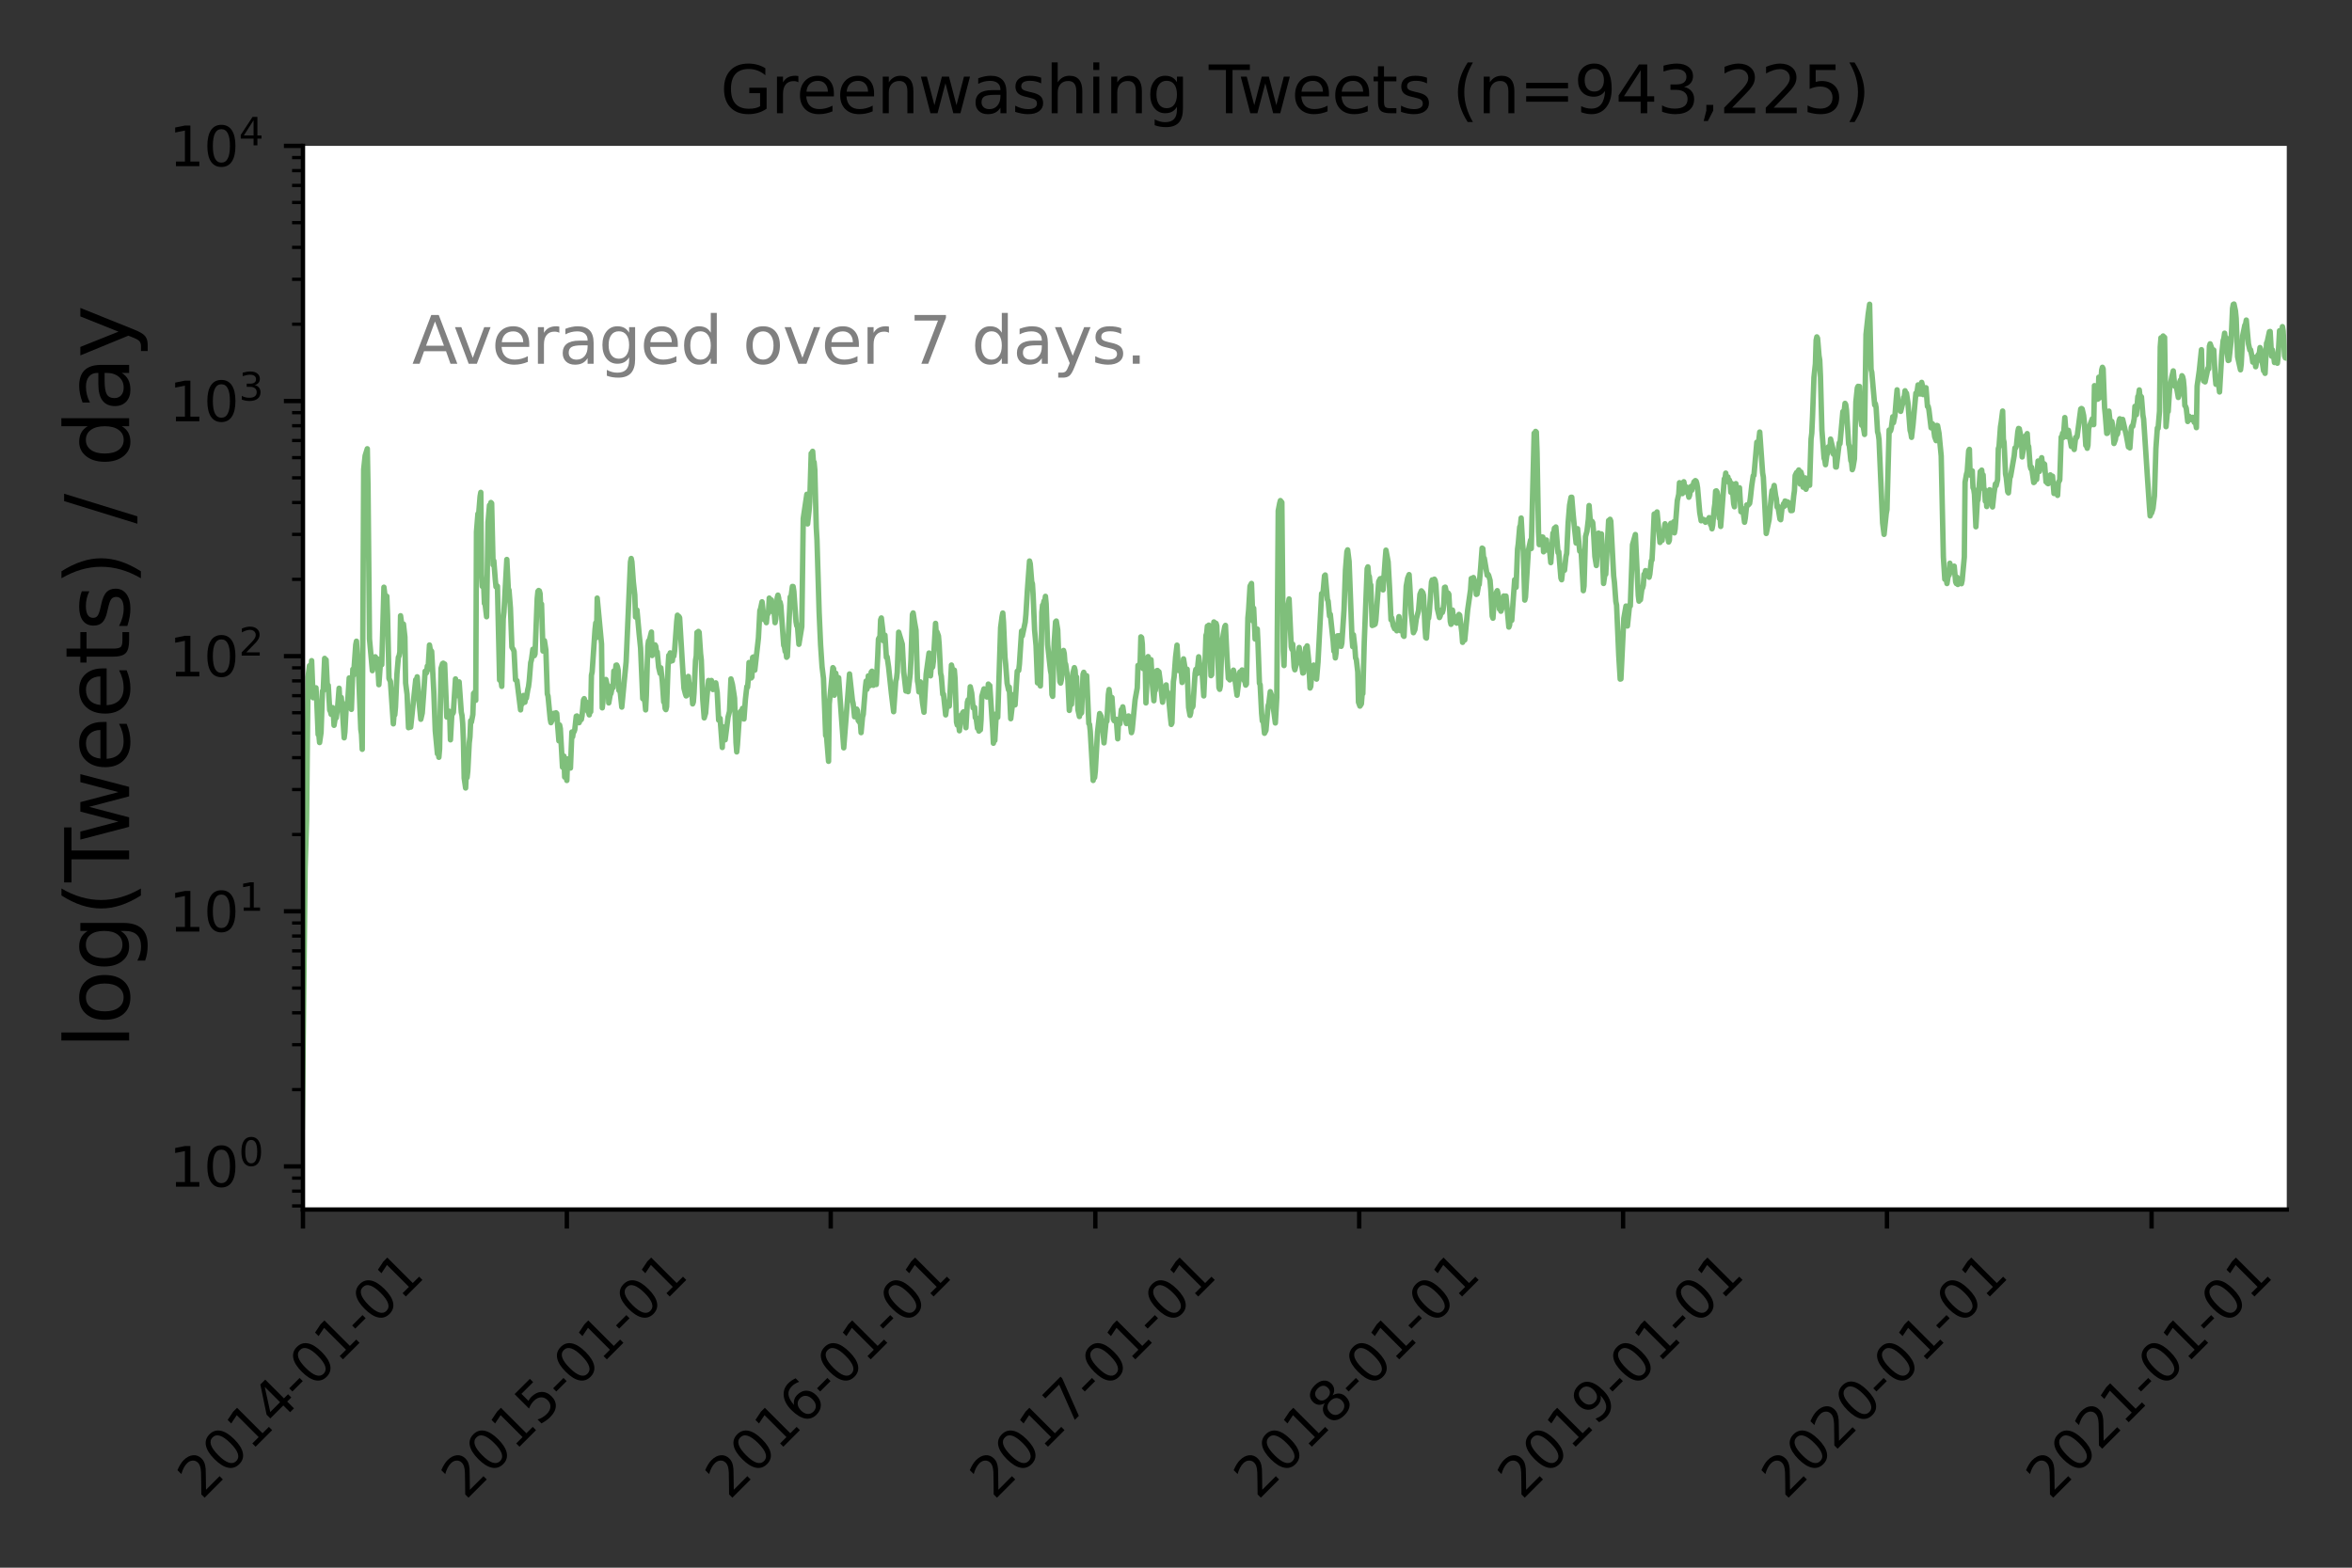 <?xml version="1.0" encoding="utf-8" standalone="no"?>
<!DOCTYPE svg PUBLIC "-//W3C//DTD SVG 1.1//EN"
  "http://www.w3.org/Graphics/SVG/1.1/DTD/svg11.dtd">
<svg height="288pt" version="1.1" viewBox="0 0 432 288" width="432pt" xmlns="http://www.w3.org/2000/svg" xmlns:xlink="http://www.w3.org/1999/xlink">
 <rect x="0" y="0" width="432" height="288" fill="#333333" stroke="none"/>
 <defs>
  <style type="text/css">*{stroke-linecap:butt;stroke-linejoin:round;}</style>
 </defs>
 <g id="figure_1">
  <g id="patch_1">
   <path d="M 0 288 
L 432 288 
L 432 0 
L 0 0 
z
" style="fill:none;"/>
  </g>
  <g id="axes_1">
   <g id="patch_2">
    <path d="M 55.645 222.205 
L 420.019 222.205 
L 420.019 26.8 
L 55.645 26.8 
z
" style="fill:#ffffff;"/>
   </g>
   <g id="matplotlib.axis_1">
    <g id="xtick_1">
     <g id="line2d_1">
      <defs>
       <path d="M 0 0 
L 0 3.5 
" id="mff48f2d1f4" style="stroke:#000000;stroke-width:0.8;"/>
      </defs>
      <g>
       <use style="stroke:#000000;stroke-width:0.8;" x="55.645" xlink:href="#mff48f2d1f4" y="222.205"/>
      </g>
     </g>
     <g id="text_1">
      <!-- 2014-01-01 -->
      <g transform="translate(37.049 275.672)rotate(-45)scale(0.1 -0.1)">
       <defs>
        <path d="M 1228 531 
L 3431 531 
L 3431 0 
L 469 0 
L 469 531 
Q 828 903 1448 1529 
Q 2069 2156 2228 2338 
Q 2531 2678 2651 2914 
Q 2772 3150 2772 3378 
Q 2772 3750 2511 3984 
Q 2250 4219 1831 4219 
Q 1534 4219 1204 4116 
Q 875 4013 500 3803 
L 500 4441 
Q 881 4594 1212 4672 
Q 1544 4750 1819 4750 
Q 2544 4750 2975 4387 
Q 3406 4025 3406 3419 
Q 3406 3131 3298 2873 
Q 3191 2616 2906 2266 
Q 2828 2175 2409 1742 
Q 1991 1309 1228 531 
z
" id="DejaVuSans-32" transform="scale(0.016)"/>
        <path d="M 2034 4250 
Q 1547 4250 1301 3770 
Q 1056 3291 1056 2328 
Q 1056 1369 1301 889 
Q 1547 409 2034 409 
Q 2525 409 2770 889 
Q 3016 1369 3016 2328 
Q 3016 3291 2770 3770 
Q 2525 4250 2034 4250 
z
M 2034 4750 
Q 2819 4750 3233 4129 
Q 3647 3509 3647 2328 
Q 3647 1150 3233 529 
Q 2819 -91 2034 -91 
Q 1250 -91 836 529 
Q 422 1150 422 2328 
Q 422 3509 836 4129 
Q 1250 4750 2034 4750 
z
" id="DejaVuSans-30" transform="scale(0.016)"/>
        <path d="M 794 531 
L 1825 531 
L 1825 4091 
L 703 3866 
L 703 4441 
L 1819 4666 
L 2450 4666 
L 2450 531 
L 3481 531 
L 3481 0 
L 794 0 
L 794 531 
z
" id="DejaVuSans-31" transform="scale(0.016)"/>
        <path d="M 2419 4116 
L 825 1625 
L 2419 1625 
L 2419 4116 
z
M 2253 4666 
L 3047 4666 
L 3047 1625 
L 3713 1625 
L 3713 1100 
L 3047 1100 
L 3047 0 
L 2419 0 
L 2419 1100 
L 313 1100 
L 313 1709 
L 2253 4666 
z
" id="DejaVuSans-34" transform="scale(0.016)"/>
        <path d="M 313 2009 
L 1997 2009 
L 1997 1497 
L 313 1497 
L 313 2009 
z
" id="DejaVuSans-2d" transform="scale(0.016)"/>
       </defs>
       <use xlink:href="#DejaVuSans-32"/>
       <use x="63.623" xlink:href="#DejaVuSans-30"/>
       <use x="127.246" xlink:href="#DejaVuSans-31"/>
       <use x="190.869" xlink:href="#DejaVuSans-34"/>
       <use x="254.492" xlink:href="#DejaVuSans-2d"/>
       <use x="290.576" xlink:href="#DejaVuSans-30"/>
       <use x="354.199" xlink:href="#DejaVuSans-31"/>
       <use x="417.822" xlink:href="#DejaVuSans-2d"/>
       <use x="453.906" xlink:href="#DejaVuSans-30"/>
       <use x="517.529" xlink:href="#DejaVuSans-31"/>
      </g>
     </g>
    </g>
    <g id="xtick_2">
     <g id="line2d_2">
      <g>
       <use style="stroke:#000000;stroke-width:0.8;" x="104.113" xlink:href="#mff48f2d1f4" y="222.205"/>
      </g>
     </g>
     <g id="text_2">
      <!-- 2015-01-01 -->
      <g transform="translate(85.517 275.672)rotate(-45)scale(0.1 -0.1)">
       <defs>
        <path d="M 691 4666 
L 3169 4666 
L 3169 4134 
L 1269 4134 
L 1269 2991 
Q 1406 3038 1543 3061 
Q 1681 3084 1819 3084 
Q 2600 3084 3056 2656 
Q 3513 2228 3513 1497 
Q 3513 744 3044 326 
Q 2575 -91 1722 -91 
Q 1428 -91 1123 -41 
Q 819 9 494 109 
L 494 744 
Q 775 591 1075 516 
Q 1375 441 1709 441 
Q 2250 441 2565 725 
Q 2881 1009 2881 1497 
Q 2881 1984 2565 2268 
Q 2250 2553 1709 2553 
Q 1456 2553 1204 2497 
Q 953 2441 691 2322 
L 691 4666 
z
" id="DejaVuSans-35" transform="scale(0.016)"/>
       </defs>
       <use xlink:href="#DejaVuSans-32"/>
       <use x="63.623" xlink:href="#DejaVuSans-30"/>
       <use x="127.246" xlink:href="#DejaVuSans-31"/>
       <use x="190.869" xlink:href="#DejaVuSans-35"/>
       <use x="254.492" xlink:href="#DejaVuSans-2d"/>
       <use x="290.576" xlink:href="#DejaVuSans-30"/>
       <use x="354.199" xlink:href="#DejaVuSans-31"/>
       <use x="417.822" xlink:href="#DejaVuSans-2d"/>
       <use x="453.906" xlink:href="#DejaVuSans-30"/>
       <use x="517.529" xlink:href="#DejaVuSans-31"/>
      </g>
     </g>
    </g>
    <g id="xtick_3">
     <g id="line2d_3">
      <g>
       <use style="stroke:#000000;stroke-width:0.8;" x="152.581" xlink:href="#mff48f2d1f4" y="222.205"/>
      </g>
     </g>
     <g id="text_3">
      <!-- 2016-01-01 -->
      <g transform="translate(133.986 275.672)rotate(-45)scale(0.1 -0.1)">
       <defs>
        <path d="M 2113 2584 
Q 1688 2584 1439 2293 
Q 1191 2003 1191 1497 
Q 1191 994 1439 701 
Q 1688 409 2113 409 
Q 2538 409 2786 701 
Q 3034 994 3034 1497 
Q 3034 2003 2786 2293 
Q 2538 2584 2113 2584 
z
M 3366 4563 
L 3366 3988 
Q 3128 4100 2886 4159 
Q 2644 4219 2406 4219 
Q 1781 4219 1451 3797 
Q 1122 3375 1075 2522 
Q 1259 2794 1537 2939 
Q 1816 3084 2150 3084 
Q 2853 3084 3261 2657 
Q 3669 2231 3669 1497 
Q 3669 778 3244 343 
Q 2819 -91 2113 -91 
Q 1303 -91 875 529 
Q 447 1150 447 2328 
Q 447 3434 972 4092 
Q 1497 4750 2381 4750 
Q 2619 4750 2861 4703 
Q 3103 4656 3366 4563 
z
" id="DejaVuSans-36" transform="scale(0.016)"/>
       </defs>
       <use xlink:href="#DejaVuSans-32"/>
       <use x="63.623" xlink:href="#DejaVuSans-30"/>
       <use x="127.246" xlink:href="#DejaVuSans-31"/>
       <use x="190.869" xlink:href="#DejaVuSans-36"/>
       <use x="254.492" xlink:href="#DejaVuSans-2d"/>
       <use x="290.576" xlink:href="#DejaVuSans-30"/>
       <use x="354.199" xlink:href="#DejaVuSans-31"/>
       <use x="417.822" xlink:href="#DejaVuSans-2d"/>
       <use x="453.906" xlink:href="#DejaVuSans-30"/>
       <use x="517.529" xlink:href="#DejaVuSans-31"/>
      </g>
     </g>
    </g>
    <g id="xtick_4">
     <g id="line2d_4">
      <g>
       <use style="stroke:#000000;stroke-width:0.8;" x="201.182" xlink:href="#mff48f2d1f4" y="222.205"/>
      </g>
     </g>
     <g id="text_4">
      <!-- 2017-01-01 -->
      <g transform="translate(182.586 275.672)rotate(-45)scale(0.1 -0.1)">
       <defs>
        <path d="M 525 4666 
L 3525 4666 
L 3525 4397 
L 1831 0 
L 1172 0 
L 2766 4134 
L 525 4134 
L 525 4666 
z
" id="DejaVuSans-37" transform="scale(0.016)"/>
       </defs>
       <use xlink:href="#DejaVuSans-32"/>
       <use x="63.623" xlink:href="#DejaVuSans-30"/>
       <use x="127.246" xlink:href="#DejaVuSans-31"/>
       <use x="190.869" xlink:href="#DejaVuSans-37"/>
       <use x="254.492" xlink:href="#DejaVuSans-2d"/>
       <use x="290.576" xlink:href="#DejaVuSans-30"/>
       <use x="354.199" xlink:href="#DejaVuSans-31"/>
       <use x="417.822" xlink:href="#DejaVuSans-2d"/>
       <use x="453.906" xlink:href="#DejaVuSans-30"/>
       <use x="517.529" xlink:href="#DejaVuSans-31"/>
      </g>
     </g>
    </g>
    <g id="xtick_5">
     <g id="line2d_5">
      <g>
       <use style="stroke:#000000;stroke-width:0.8;" x="249.65" xlink:href="#mff48f2d1f4" y="222.205"/>
      </g>
     </g>
     <g id="text_5">
      <!-- 2018-01-01 -->
      <g transform="translate(231.054 275.672)rotate(-45)scale(0.1 -0.1)">
       <defs>
        <path d="M 2034 2216 
Q 1584 2216 1326 1975 
Q 1069 1734 1069 1313 
Q 1069 891 1326 650 
Q 1584 409 2034 409 
Q 2484 409 2743 651 
Q 3003 894 3003 1313 
Q 3003 1734 2745 1975 
Q 2488 2216 2034 2216 
z
M 1403 2484 
Q 997 2584 770 2862 
Q 544 3141 544 3541 
Q 544 4100 942 4425 
Q 1341 4750 2034 4750 
Q 2731 4750 3128 4425 
Q 3525 4100 3525 3541 
Q 3525 3141 3298 2862 
Q 3072 2584 2669 2484 
Q 3125 2378 3379 2068 
Q 3634 1759 3634 1313 
Q 3634 634 3220 271 
Q 2806 -91 2034 -91 
Q 1263 -91 848 271 
Q 434 634 434 1313 
Q 434 1759 690 2068 
Q 947 2378 1403 2484 
z
M 1172 3481 
Q 1172 3119 1398 2916 
Q 1625 2713 2034 2713 
Q 2441 2713 2670 2916 
Q 2900 3119 2900 3481 
Q 2900 3844 2670 4047 
Q 2441 4250 2034 4250 
Q 1625 4250 1398 4047 
Q 1172 3844 1172 3481 
z
" id="DejaVuSans-38" transform="scale(0.016)"/>
       </defs>
       <use xlink:href="#DejaVuSans-32"/>
       <use x="63.623" xlink:href="#DejaVuSans-30"/>
       <use x="127.246" xlink:href="#DejaVuSans-31"/>
       <use x="190.869" xlink:href="#DejaVuSans-38"/>
       <use x="254.492" xlink:href="#DejaVuSans-2d"/>
       <use x="290.576" xlink:href="#DejaVuSans-30"/>
       <use x="354.199" xlink:href="#DejaVuSans-31"/>
       <use x="417.822" xlink:href="#DejaVuSans-2d"/>
       <use x="453.906" xlink:href="#DejaVuSans-30"/>
       <use x="517.529" xlink:href="#DejaVuSans-31"/>
      </g>
     </g>
    </g>
    <g id="xtick_6">
     <g id="line2d_6">
      <g>
       <use style="stroke:#000000;stroke-width:0.8;" x="298.118" xlink:href="#mff48f2d1f4" y="222.205"/>
      </g>
     </g>
     <g id="text_6">
      <!-- 2019-01-01 -->
      <g transform="translate(279.522 275.672)rotate(-45)scale(0.1 -0.1)">
       <defs>
        <path d="M 703 97 
L 703 672 
Q 941 559 1184 500 
Q 1428 441 1663 441 
Q 2288 441 2617 861 
Q 2947 1281 2994 2138 
Q 2813 1869 2534 1725 
Q 2256 1581 1919 1581 
Q 1219 1581 811 2004 
Q 403 2428 403 3163 
Q 403 3881 828 4315 
Q 1253 4750 1959 4750 
Q 2769 4750 3195 4129 
Q 3622 3509 3622 2328 
Q 3622 1225 3098 567 
Q 2575 -91 1691 -91 
Q 1453 -91 1209 -44 
Q 966 3 703 97 
z
M 1959 2075 
Q 2384 2075 2632 2365 
Q 2881 2656 2881 3163 
Q 2881 3666 2632 3958 
Q 2384 4250 1959 4250 
Q 1534 4250 1286 3958 
Q 1038 3666 1038 3163 
Q 1038 2656 1286 2365 
Q 1534 2075 1959 2075 
z
" id="DejaVuSans-39" transform="scale(0.016)"/>
       </defs>
       <use xlink:href="#DejaVuSans-32"/>
       <use x="63.623" xlink:href="#DejaVuSans-30"/>
       <use x="127.246" xlink:href="#DejaVuSans-31"/>
       <use x="190.869" xlink:href="#DejaVuSans-39"/>
       <use x="254.492" xlink:href="#DejaVuSans-2d"/>
       <use x="290.576" xlink:href="#DejaVuSans-30"/>
       <use x="354.199" xlink:href="#DejaVuSans-31"/>
       <use x="417.822" xlink:href="#DejaVuSans-2d"/>
       <use x="453.906" xlink:href="#DejaVuSans-30"/>
       <use x="517.529" xlink:href="#DejaVuSans-31"/>
      </g>
     </g>
    </g>
    <g id="xtick_7">
     <g id="line2d_7">
      <g>
       <use style="stroke:#000000;stroke-width:0.8;" x="346.586" xlink:href="#mff48f2d1f4" y="222.205"/>
      </g>
     </g>
     <g id="text_7">
      <!-- 2020-01-01 -->
      <g transform="translate(327.991 275.672)rotate(-45)scale(0.1 -0.1)">
       <use xlink:href="#DejaVuSans-32"/>
       <use x="63.623" xlink:href="#DejaVuSans-30"/>
       <use x="127.246" xlink:href="#DejaVuSans-32"/>
       <use x="190.869" xlink:href="#DejaVuSans-30"/>
       <use x="254.492" xlink:href="#DejaVuSans-2d"/>
       <use x="290.576" xlink:href="#DejaVuSans-30"/>
       <use x="354.199" xlink:href="#DejaVuSans-31"/>
       <use x="417.822" xlink:href="#DejaVuSans-2d"/>
       <use x="453.906" xlink:href="#DejaVuSans-30"/>
       <use x="517.529" xlink:href="#DejaVuSans-31"/>
      </g>
     </g>
    </g>
    <g id="xtick_8">
     <g id="line2d_8">
      <g>
       <use style="stroke:#000000;stroke-width:0.8;" x="395.187" xlink:href="#mff48f2d1f4" y="222.205"/>
      </g>
     </g>
     <g id="text_8">
      <!-- 2021-01-01 -->
      <g transform="translate(376.591 275.672)rotate(-45)scale(0.1 -0.1)">
       <use xlink:href="#DejaVuSans-32"/>
       <use x="63.623" xlink:href="#DejaVuSans-30"/>
       <use x="127.246" xlink:href="#DejaVuSans-32"/>
       <use x="190.869" xlink:href="#DejaVuSans-31"/>
       <use x="254.492" xlink:href="#DejaVuSans-2d"/>
       <use x="290.576" xlink:href="#DejaVuSans-30"/>
       <use x="354.199" xlink:href="#DejaVuSans-31"/>
       <use x="417.822" xlink:href="#DejaVuSans-2d"/>
       <use x="453.906" xlink:href="#DejaVuSans-30"/>
       <use x="517.529" xlink:href="#DejaVuSans-31"/>
      </g>
     </g>
    </g>
   </g>
   <g id="matplotlib.axis_2">
    <g id="ytick_1">
     <g id="line2d_9">
      <defs>
       <path d="M 0 0 
L -3.5 0 
" id="m7ca8a3dfb6" style="stroke:#000000;stroke-width:0.8;"/>
      </defs>
      <g>
       <use style="stroke:#000000;stroke-width:0.8;" x="55.645" xlink:href="#m7ca8a3dfb6" y="214.284"/>
      </g>
     </g>
     <g id="text_9">
      <!-- $\mathdefault{10^{0}}$ -->
      <g transform="translate(31.045 218.083)scale(0.1 -0.1)">
       <use transform="translate(0 0.766)" xlink:href="#DejaVuSans-31"/>
       <use transform="translate(63.623 0.766)" xlink:href="#DejaVuSans-30"/>
       <use transform="translate(128.203 39.047)scale(0.7)" xlink:href="#DejaVuSans-30"/>
      </g>
     </g>
    </g>
    <g id="ytick_2">
     <g id="line2d_10">
      <g>
       <use style="stroke:#000000;stroke-width:0.8;" x="55.645" xlink:href="#m7ca8a3dfb6" y="167.413"/>
      </g>
     </g>
     <g id="text_10">
      <!-- $\mathdefault{10^{1}}$ -->
      <g transform="translate(31.045 171.212)scale(0.1 -0.1)">
       <use transform="translate(0 0.684)" xlink:href="#DejaVuSans-31"/>
       <use transform="translate(63.623 0.684)" xlink:href="#DejaVuSans-30"/>
       <use transform="translate(128.203 38.966)scale(0.7)" xlink:href="#DejaVuSans-31"/>
      </g>
     </g>
    </g>
    <g id="ytick_3">
     <g id="line2d_11">
      <g>
       <use style="stroke:#000000;stroke-width:0.8;" x="55.645" xlink:href="#m7ca8a3dfb6" y="120.542"/>
      </g>
     </g>
     <g id="text_11">
      <!-- $\mathdefault{10^{2}}$ -->
      <g transform="translate(31.045 124.341)scale(0.1 -0.1)">
       <use transform="translate(0 0.766)" xlink:href="#DejaVuSans-31"/>
       <use transform="translate(63.623 0.766)" xlink:href="#DejaVuSans-30"/>
       <use transform="translate(128.203 39.047)scale(0.7)" xlink:href="#DejaVuSans-32"/>
      </g>
     </g>
    </g>
    <g id="ytick_4">
     <g id="line2d_12">
      <g>
       <use style="stroke:#000000;stroke-width:0.8;" x="55.645" xlink:href="#m7ca8a3dfb6" y="73.671"/>
      </g>
     </g>
     <g id="text_12">
      <!-- $\mathdefault{10^{3}}$ -->
      <g transform="translate(31.045 77.47)scale(0.1 -0.1)">
       <defs>
        <path d="M 2597 2516 
Q 3050 2419 3304 2112 
Q 3559 1806 3559 1356 
Q 3559 666 3084 287 
Q 2609 -91 1734 -91 
Q 1441 -91 1130 -33 
Q 819 25 488 141 
L 488 750 
Q 750 597 1062 519 
Q 1375 441 1716 441 
Q 2309 441 2620 675 
Q 2931 909 2931 1356 
Q 2931 1769 2642 2001 
Q 2353 2234 1838 2234 
L 1294 2234 
L 1294 2753 
L 1863 2753 
Q 2328 2753 2575 2939 
Q 2822 3125 2822 3475 
Q 2822 3834 2567 4026 
Q 2313 4219 1838 4219 
Q 1578 4219 1281 4162 
Q 984 4106 628 3988 
L 628 4550 
Q 988 4650 1302 4700 
Q 1616 4750 1894 4750 
Q 2613 4750 3031 4423 
Q 3450 4097 3450 3541 
Q 3450 3153 3228 2886 
Q 3006 2619 2597 2516 
z
" id="DejaVuSans-33" transform="scale(0.016)"/>
       </defs>
       <use transform="translate(0 0.766)" xlink:href="#DejaVuSans-31"/>
       <use transform="translate(63.623 0.766)" xlink:href="#DejaVuSans-30"/>
       <use transform="translate(128.203 39.047)scale(0.7)" xlink:href="#DejaVuSans-33"/>
      </g>
     </g>
    </g>
    <g id="ytick_5">
     <g id="line2d_13">
      <g>
       <use style="stroke:#000000;stroke-width:0.8;" x="55.645" xlink:href="#m7ca8a3dfb6" y="26.8"/>
      </g>
     </g>
     <g id="text_13">
      <!-- $\mathdefault{10^{4}}$ -->
      <g transform="translate(31.045 30.599)scale(0.1 -0.1)">
       <use transform="translate(0 0.684)" xlink:href="#DejaVuSans-31"/>
       <use transform="translate(63.623 0.684)" xlink:href="#DejaVuSans-30"/>
       <use transform="translate(128.203 38.966)scale(0.7)" xlink:href="#DejaVuSans-34"/>
      </g>
     </g>
    </g>
    <g id="ytick_6">
     <g id="line2d_14">
      <defs>
       <path d="M 0 0 
L -2 0 
" id="m7f2043af77" style="stroke:#000000;stroke-width:0.6;"/>
      </defs>
      <g>
       <use style="stroke:#000000;stroke-width:0.6;" x="55.645" xlink:href="#m7f2043af77" y="221.544"/>
      </g>
     </g>
    </g>
    <g id="ytick_7">
     <g id="line2d_15">
      <g>
       <use style="stroke:#000000;stroke-width:0.6;" x="55.645" xlink:href="#m7f2043af77" y="218.826"/>
      </g>
     </g>
    </g>
    <g id="ytick_8">
     <g id="line2d_16">
      <g>
       <use style="stroke:#000000;stroke-width:0.6;" x="55.645" xlink:href="#m7f2043af77" y="216.429"/>
      </g>
     </g>
    </g>
    <g id="ytick_9">
     <g id="line2d_17">
      <g>
       <use style="stroke:#000000;stroke-width:0.6;" x="55.645" xlink:href="#m7f2043af77" y="200.174"/>
      </g>
     </g>
    </g>
    <g id="ytick_10">
     <g id="line2d_18">
      <g>
       <use style="stroke:#000000;stroke-width:0.6;" x="55.645" xlink:href="#m7f2043af77" y="191.921"/>
      </g>
     </g>
    </g>
    <g id="ytick_11">
     <g id="line2d_19">
      <g>
       <use style="stroke:#000000;stroke-width:0.6;" x="55.645" xlink:href="#m7f2043af77" y="186.065"/>
      </g>
     </g>
    </g>
    <g id="ytick_12">
     <g id="line2d_20">
      <g>
       <use style="stroke:#000000;stroke-width:0.6;" x="55.645" xlink:href="#m7f2043af77" y="181.523"/>
      </g>
     </g>
    </g>
    <g id="ytick_13">
     <g id="line2d_21">
      <g>
       <use style="stroke:#000000;stroke-width:0.6;" x="55.645" xlink:href="#m7f2043af77" y="177.811"/>
      </g>
     </g>
    </g>
    <g id="ytick_14">
     <g id="line2d_22">
      <g>
       <use style="stroke:#000000;stroke-width:0.6;" x="55.645" xlink:href="#m7f2043af77" y="174.673"/>
      </g>
     </g>
    </g>
    <g id="ytick_15">
     <g id="line2d_23">
      <g>
       <use style="stroke:#000000;stroke-width:0.6;" x="55.645" xlink:href="#m7f2043af77" y="171.955"/>
      </g>
     </g>
    </g>
    <g id="ytick_16">
     <g id="line2d_24">
      <g>
       <use style="stroke:#000000;stroke-width:0.6;" x="55.645" xlink:href="#m7f2043af77" y="169.558"/>
      </g>
     </g>
    </g>
    <g id="ytick_17">
     <g id="line2d_25">
      <g>
       <use style="stroke:#000000;stroke-width:0.6;" x="55.645" xlink:href="#m7f2043af77" y="153.303"/>
      </g>
     </g>
    </g>
    <g id="ytick_18">
     <g id="line2d_26">
      <g>
       <use style="stroke:#000000;stroke-width:0.6;" x="55.645" xlink:href="#m7f2043af77" y="145.05"/>
      </g>
     </g>
    </g>
    <g id="ytick_19">
     <g id="line2d_27">
      <g>
       <use style="stroke:#000000;stroke-width:0.6;" x="55.645" xlink:href="#m7f2043af77" y="139.194"/>
      </g>
     </g>
    </g>
    <g id="ytick_20">
     <g id="line2d_28">
      <g>
       <use style="stroke:#000000;stroke-width:0.6;" x="55.645" xlink:href="#m7f2043af77" y="134.652"/>
      </g>
     </g>
    </g>
    <g id="ytick_21">
     <g id="line2d_29">
      <g>
       <use style="stroke:#000000;stroke-width:0.6;" x="55.645" xlink:href="#m7f2043af77" y="130.94"/>
      </g>
     </g>
    </g>
    <g id="ytick_22">
     <g id="line2d_30">
      <g>
       <use style="stroke:#000000;stroke-width:0.6;" x="55.645" xlink:href="#m7f2043af77" y="127.802"/>
      </g>
     </g>
    </g>
    <g id="ytick_23">
     <g id="line2d_31">
      <g>
       <use style="stroke:#000000;stroke-width:0.6;" x="55.645" xlink:href="#m7f2043af77" y="125.084"/>
      </g>
     </g>
    </g>
    <g id="ytick_24">
     <g id="line2d_32">
      <g>
       <use style="stroke:#000000;stroke-width:0.6;" x="55.645" xlink:href="#m7f2043af77" y="122.687"/>
      </g>
     </g>
    </g>
    <g id="ytick_25">
     <g id="line2d_33">
      <g>
       <use style="stroke:#000000;stroke-width:0.6;" x="55.645" xlink:href="#m7f2043af77" y="106.432"/>
      </g>
     </g>
    </g>
    <g id="ytick_26">
     <g id="line2d_34">
      <g>
       <use style="stroke:#000000;stroke-width:0.6;" x="55.645" xlink:href="#m7f2043af77" y="98.179"/>
      </g>
     </g>
    </g>
    <g id="ytick_27">
     <g id="line2d_35">
      <g>
       <use style="stroke:#000000;stroke-width:0.6;" x="55.645" xlink:href="#m7f2043af77" y="92.323"/>
      </g>
     </g>
    </g>
    <g id="ytick_28">
     <g id="line2d_36">
      <g>
       <use style="stroke:#000000;stroke-width:0.6;" x="55.645" xlink:href="#m7f2043af77" y="87.781"/>
      </g>
     </g>
    </g>
    <g id="ytick_29">
     <g id="line2d_37">
      <g>
       <use style="stroke:#000000;stroke-width:0.6;" x="55.645" xlink:href="#m7f2043af77" y="84.069"/>
      </g>
     </g>
    </g>
    <g id="ytick_30">
     <g id="line2d_38">
      <g>
       <use style="stroke:#000000;stroke-width:0.6;" x="55.645" xlink:href="#m7f2043af77" y="80.931"/>
      </g>
     </g>
    </g>
    <g id="ytick_31">
     <g id="line2d_39">
      <g>
       <use style="stroke:#000000;stroke-width:0.6;" x="55.645" xlink:href="#m7f2043af77" y="78.213"/>
      </g>
     </g>
    </g>
    <g id="ytick_32">
     <g id="line2d_40">
      <g>
       <use style="stroke:#000000;stroke-width:0.6;" x="55.645" xlink:href="#m7f2043af77" y="75.816"/>
      </g>
     </g>
    </g>
    <g id="ytick_33">
     <g id="line2d_41">
      <g>
       <use style="stroke:#000000;stroke-width:0.6;" x="55.645" xlink:href="#m7f2043af77" y="59.561"/>
      </g>
     </g>
    </g>
    <g id="ytick_34">
     <g id="line2d_42">
      <g>
       <use style="stroke:#000000;stroke-width:0.6;" x="55.645" xlink:href="#m7f2043af77" y="51.308"/>
      </g>
     </g>
    </g>
    <g id="ytick_35">
     <g id="line2d_43">
      <g>
       <use style="stroke:#000000;stroke-width:0.6;" x="55.645" xlink:href="#m7f2043af77" y="45.452"/>
      </g>
     </g>
    </g>
    <g id="ytick_36">
     <g id="line2d_44">
      <g>
       <use style="stroke:#000000;stroke-width:0.6;" x="55.645" xlink:href="#m7f2043af77" y="40.91"/>
      </g>
     </g>
    </g>
    <g id="ytick_37">
     <g id="line2d_45">
      <g>
       <use style="stroke:#000000;stroke-width:0.6;" x="55.645" xlink:href="#m7f2043af77" y="37.198"/>
      </g>
     </g>
    </g>
    <g id="ytick_38">
     <g id="line2d_46">
      <g>
       <use style="stroke:#000000;stroke-width:0.6;" x="55.645" xlink:href="#m7f2043af77" y="34.06"/>
      </g>
     </g>
    </g>
    <g id="ytick_39">
     <g id="line2d_47">
      <g>
       <use style="stroke:#000000;stroke-width:0.6;" x="55.645" xlink:href="#m7f2043af77" y="31.342"/>
      </g>
     </g>
    </g>
    <g id="ytick_40">
     <g id="line2d_48">
      <g>
       <use style="stroke:#000000;stroke-width:0.6;" x="55.645" xlink:href="#m7f2043af77" y="28.945"/>
      </g>
     </g>
    </g>
    <g id="text_14">
     <!-- log(Tweets) / day -->
     <g transform="translate(23.718 192.695)rotate(-90)scale(0.16 -0.16)">
      <defs>
       <path d="M 603 4863 
L 1178 4863 
L 1178 0 
L 603 0 
L 603 4863 
z
" id="DejaVuSans-6c" transform="scale(0.016)"/>
       <path d="M 1959 3097 
Q 1497 3097 1228 2736 
Q 959 2375 959 1747 
Q 959 1119 1226 758 
Q 1494 397 1959 397 
Q 2419 397 2687 759 
Q 2956 1122 2956 1747 
Q 2956 2369 2687 2733 
Q 2419 3097 1959 3097 
z
M 1959 3584 
Q 2709 3584 3137 3096 
Q 3566 2609 3566 1747 
Q 3566 888 3137 398 
Q 2709 -91 1959 -91 
Q 1206 -91 779 398 
Q 353 888 353 1747 
Q 353 2609 779 3096 
Q 1206 3584 1959 3584 
z
" id="DejaVuSans-6f" transform="scale(0.016)"/>
       <path d="M 2906 1791 
Q 2906 2416 2648 2759 
Q 2391 3103 1925 3103 
Q 1463 3103 1205 2759 
Q 947 2416 947 1791 
Q 947 1169 1205 825 
Q 1463 481 1925 481 
Q 2391 481 2648 825 
Q 2906 1169 2906 1791 
z
M 3481 434 
Q 3481 -459 3084 -895 
Q 2688 -1331 1869 -1331 
Q 1566 -1331 1297 -1286 
Q 1028 -1241 775 -1147 
L 775 -588 
Q 1028 -725 1275 -790 
Q 1522 -856 1778 -856 
Q 2344 -856 2625 -561 
Q 2906 -266 2906 331 
L 2906 616 
Q 2728 306 2450 153 
Q 2172 0 1784 0 
Q 1141 0 747 490 
Q 353 981 353 1791 
Q 353 2603 747 3093 
Q 1141 3584 1784 3584 
Q 2172 3584 2450 3431 
Q 2728 3278 2906 2969 
L 2906 3500 
L 3481 3500 
L 3481 434 
z
" id="DejaVuSans-67" transform="scale(0.016)"/>
       <path d="M 1984 4856 
Q 1566 4138 1362 3434 
Q 1159 2731 1159 2009 
Q 1159 1288 1364 580 
Q 1569 -128 1984 -844 
L 1484 -844 
Q 1016 -109 783 600 
Q 550 1309 550 2009 
Q 550 2706 781 3412 
Q 1013 4119 1484 4856 
L 1984 4856 
z
" id="DejaVuSans-28" transform="scale(0.016)"/>
       <path d="M -19 4666 
L 3928 4666 
L 3928 4134 
L 2272 4134 
L 2272 0 
L 1638 0 
L 1638 4134 
L -19 4134 
L -19 4666 
z
" id="DejaVuSans-54" transform="scale(0.016)"/>
       <path d="M 269 3500 
L 844 3500 
L 1563 769 
L 2278 3500 
L 2956 3500 
L 3675 769 
L 4391 3500 
L 4966 3500 
L 4050 0 
L 3372 0 
L 2619 2869 
L 1863 0 
L 1184 0 
L 269 3500 
z
" id="DejaVuSans-77" transform="scale(0.016)"/>
       <path d="M 3597 1894 
L 3597 1613 
L 953 1613 
Q 991 1019 1311 708 
Q 1631 397 2203 397 
Q 2534 397 2845 478 
Q 3156 559 3463 722 
L 3463 178 
Q 3153 47 2828 -22 
Q 2503 -91 2169 -91 
Q 1331 -91 842 396 
Q 353 884 353 1716 
Q 353 2575 817 3079 
Q 1281 3584 2069 3584 
Q 2775 3584 3186 3129 
Q 3597 2675 3597 1894 
z
M 3022 2063 
Q 3016 2534 2758 2815 
Q 2500 3097 2075 3097 
Q 1594 3097 1305 2825 
Q 1016 2553 972 2059 
L 3022 2063 
z
" id="DejaVuSans-65" transform="scale(0.016)"/>
       <path d="M 1172 4494 
L 1172 3500 
L 2356 3500 
L 2356 3053 
L 1172 3053 
L 1172 1153 
Q 1172 725 1289 603 
Q 1406 481 1766 481 
L 2356 481 
L 2356 0 
L 1766 0 
Q 1100 0 847 248 
Q 594 497 594 1153 
L 594 3053 
L 172 3053 
L 172 3500 
L 594 3500 
L 594 4494 
L 1172 4494 
z
" id="DejaVuSans-74" transform="scale(0.016)"/>
       <path d="M 2834 3397 
L 2834 2853 
Q 2591 2978 2328 3040 
Q 2066 3103 1784 3103 
Q 1356 3103 1142 2972 
Q 928 2841 928 2578 
Q 928 2378 1081 2264 
Q 1234 2150 1697 2047 
L 1894 2003 
Q 2506 1872 2764 1633 
Q 3022 1394 3022 966 
Q 3022 478 2636 193 
Q 2250 -91 1575 -91 
Q 1294 -91 989 -36 
Q 684 19 347 128 
L 347 722 
Q 666 556 975 473 
Q 1284 391 1588 391 
Q 1994 391 2212 530 
Q 2431 669 2431 922 
Q 2431 1156 2273 1281 
Q 2116 1406 1581 1522 
L 1381 1569 
Q 847 1681 609 1914 
Q 372 2147 372 2553 
Q 372 3047 722 3315 
Q 1072 3584 1716 3584 
Q 2034 3584 2315 3537 
Q 2597 3491 2834 3397 
z
" id="DejaVuSans-73" transform="scale(0.016)"/>
       <path d="M 513 4856 
L 1013 4856 
Q 1481 4119 1714 3412 
Q 1947 2706 1947 2009 
Q 1947 1309 1714 600 
Q 1481 -109 1013 -844 
L 513 -844 
Q 928 -128 1133 580 
Q 1338 1288 1338 2009 
Q 1338 2731 1133 3434 
Q 928 4138 513 4856 
z
" id="DejaVuSans-29" transform="scale(0.016)"/>
       <path id="DejaVuSans-20" transform="scale(0.016)"/>
       <path d="M 1625 4666 
L 2156 4666 
L 531 -594 
L 0 -594 
L 1625 4666 
z
" id="DejaVuSans-2f" transform="scale(0.016)"/>
       <path d="M 2906 2969 
L 2906 4863 
L 3481 4863 
L 3481 0 
L 2906 0 
L 2906 525 
Q 2725 213 2448 61 
Q 2172 -91 1784 -91 
Q 1150 -91 751 415 
Q 353 922 353 1747 
Q 353 2572 751 3078 
Q 1150 3584 1784 3584 
Q 2172 3584 2448 3432 
Q 2725 3281 2906 2969 
z
M 947 1747 
Q 947 1113 1208 752 
Q 1469 391 1925 391 
Q 2381 391 2643 752 
Q 2906 1113 2906 1747 
Q 2906 2381 2643 2742 
Q 2381 3103 1925 3103 
Q 1469 3103 1208 2742 
Q 947 2381 947 1747 
z
" id="DejaVuSans-64" transform="scale(0.016)"/>
       <path d="M 2194 1759 
Q 1497 1759 1228 1600 
Q 959 1441 959 1056 
Q 959 750 1161 570 
Q 1363 391 1709 391 
Q 2188 391 2477 730 
Q 2766 1069 2766 1631 
L 2766 1759 
L 2194 1759 
z
M 3341 1997 
L 3341 0 
L 2766 0 
L 2766 531 
Q 2569 213 2275 61 
Q 1981 -91 1556 -91 
Q 1019 -91 701 211 
Q 384 513 384 1019 
Q 384 1609 779 1909 
Q 1175 2209 1959 2209 
L 2766 2209 
L 2766 2266 
Q 2766 2663 2505 2880 
Q 2244 3097 1772 3097 
Q 1472 3097 1187 3025 
Q 903 2953 641 2809 
L 641 3341 
Q 956 3463 1253 3523 
Q 1550 3584 1831 3584 
Q 2591 3584 2966 3190 
Q 3341 2797 3341 1997 
z
" id="DejaVuSans-61" transform="scale(0.016)"/>
       <path d="M 2059 -325 
Q 1816 -950 1584 -1140 
Q 1353 -1331 966 -1331 
L 506 -1331 
L 506 -850 
L 844 -850 
Q 1081 -850 1212 -737 
Q 1344 -625 1503 -206 
L 1606 56 
L 191 3500 
L 800 3500 
L 1894 763 
L 2988 3500 
L 3597 3500 
L 2059 -325 
z
" id="DejaVuSans-79" transform="scale(0.016)"/>
      </defs>
      <use xlink:href="#DejaVuSans-6c"/>
      <use x="27.783" xlink:href="#DejaVuSans-6f"/>
      <use x="88.965" xlink:href="#DejaVuSans-67"/>
      <use x="152.441" xlink:href="#DejaVuSans-28"/>
      <use x="191.455" xlink:href="#DejaVuSans-54"/>
      <use x="236.039" xlink:href="#DejaVuSans-77"/>
      <use x="317.826" xlink:href="#DejaVuSans-65"/>
      <use x="379.35" xlink:href="#DejaVuSans-65"/>
      <use x="440.873" xlink:href="#DejaVuSans-74"/>
      <use x="480.082" xlink:href="#DejaVuSans-73"/>
      <use x="532.182" xlink:href="#DejaVuSans-29"/>
      <use x="571.195" xlink:href="#DejaVuSans-20"/>
      <use x="602.982" xlink:href="#DejaVuSans-2f"/>
      <use x="636.674" xlink:href="#DejaVuSans-20"/>
      <use x="668.461" xlink:href="#DejaVuSans-64"/>
      <use x="731.938" xlink:href="#DejaVuSans-61"/>
      <use x="793.217" xlink:href="#DejaVuSans-79"/>
     </g>
    </g>
   </g>
   <g id="line2d_49">
    <path clip-path="url(#p461cfe904b)" d="M 55.512 207.024 
L 56.044 159.551 
L 56.309 150.841 
L 56.575 124.37 
L 56.84 122.303 
L 57.106 123.243 
L 57.239 121.373 
L 57.504 128.18 
L 58.035 126.359 
L 58.168 128.478 
L 58.434 134.944 
L 58.567 135.004 
L 58.699 136.412 
L 58.965 134.593 
L 59.231 126.948 
L 59.363 126.908 
L 59.629 120.953 
L 59.762 121.555 
L 59.894 121.222 
L 60.16 126.75 
L 60.293 125.9 
L 60.558 130.461 
L 60.691 130.699 
L 60.824 131.233 
L 61.09 129.993 
L 61.222 130.892 
L 61.355 133.247 
L 61.621 131.63 
L 61.754 131.883 
L 62.019 129.855 
L 62.285 126.437 
L 62.417 128.825 
L 62.55 128.222 
L 62.683 128.137 
L 62.949 131.381 
L 63.214 135.543 
L 63.347 134.478 
L 63.613 129.446 
L 63.878 128.737 
L 64.144 124.546 
L 64.277 124.903 
L 64.542 130.32 
L 64.808 122.947 
L 64.94 124.022 
L 65.339 118.444 
L 65.472 117.798 
L 65.737 122.082 
L 65.87 123.85 
L 66.268 133.965 
L 66.401 134.886 
L 66.534 137.654 
L 66.8 86.23 
L 67.065 83.718 
L 67.463 82.444 
L 67.596 89.548 
L 67.862 117.371 
L 68.393 123.21 
L 68.924 120.659 
L 69.19 121.132 
L 69.323 121.042 
L 69.588 125.787 
L 69.854 122.082 
L 69.986 121.863 
L 70.119 122.113 
L 70.518 107.878 
L 70.783 110.068 
L 71.049 109.536 
L 71.182 112.918 
L 71.447 124.653 
L 71.713 125.194 
L 72.244 132.978 
L 72.377 131.282 
L 72.509 131.332 
L 72.642 129.901 
L 72.908 123.816 
L 73.173 120.717 
L 73.306 120.513 
L 73.439 119.8 
L 73.572 113.119 
L 73.837 115.068 
L 73.97 114.671 
L 74.103 114.65 
L 74.369 117.025 
L 74.501 125.488 
L 74.767 127.555 
L 75.032 133.686 
L 75.165 132.138 
L 75.431 133.575 
L 76.36 124.867 
L 76.493 125.414 
L 76.626 124.335 
L 77.024 129.491 
L 77.29 132.138 
L 77.555 130.989 
L 77.821 127.391 
L 78.087 123.31 
L 78.219 123.714 
L 78.352 123.578 
L 78.485 122.366 
L 78.618 123.045 
L 78.883 118.496 
L 79.016 119.301 
L 79.282 119.66 
L 79.68 127.108 
L 79.946 134.248 
L 80.344 138.479 
L 80.477 137.52 
L 80.61 139.121 
L 80.742 137.587 
L 81.008 122.784 
L 81.274 121.926 
L 81.406 121.832 
L 81.539 122.526 
L 81.672 121.988 
L 82.07 131.731 
L 82.203 131.431 
L 82.336 131.681 
L 82.469 130.651 
L 82.601 131.431 
L 82.734 135.911 
L 83 131.037 
L 83.133 131.135 
L 83.265 130.892 
L 83.664 124.724 
L 83.929 127.802 
L 84.195 126.243 
L 84.328 125.267 
L 84.726 130.844 
L 84.859 131.431 
L 84.992 132.978 
L 85.124 136.349 
L 85.257 142.934 
L 85.523 144.761 
L 85.656 141.746 
L 85.788 142.847 
L 85.921 141.664 
L 86.187 136.476 
L 86.32 135.362 
L 86.452 132.397 
L 86.585 132.659 
L 86.851 131.282 
L 86.983 127.391 
L 87.116 127.473 
L 87.249 127.068 
L 87.382 128.651 
L 87.515 97.709 
L 87.78 94.387 
L 87.913 94.5 
L 88.179 91.192 
L 88.311 90.456 
L 88.444 105.522 
L 88.577 107.723 
L 88.71 107.294 
L 88.843 107.507 
L 88.975 110.866 
L 89.108 111.011 
L 89.374 113.302 
L 89.639 95.941 
L 89.905 92.816 
L 90.038 92.98 
L 90.17 92.316 
L 90.303 92.469 
L 90.569 103.778 
L 90.702 103.026 
L 90.967 106.447 
L 91.1 107.8 
L 91.233 107.569 
L 91.366 107.692 
L 91.764 124.939 
L 92.029 125.084 
L 92.162 126.09 
L 92.428 113.693 
L 92.561 112.444 
L 93.092 102.782 
L 93.357 108.13 
L 93.49 108.4 
L 93.756 111.753 
L 94.021 118.895 
L 94.287 119.328 
L 94.42 119.66 
L 94.685 124.903 
L 94.951 125.048 
L 95.615 130.414 
L 95.748 128.825 
L 95.88 129.356 
L 96.146 127.761 
L 96.279 129 
L 96.412 129 
L 96.544 128.137 
L 96.677 128.265 
L 96.943 126.671 
L 97.075 126.128 
L 97.208 125.048 
L 97.474 121.74 
L 97.607 121.252 
L 97.872 119.274 
L 98.138 120.455 
L 98.271 120.139 
L 98.669 109.964 
L 98.802 108.642 
L 98.935 108.48 
L 99.067 108.561 
L 99.2 109.051 
L 99.333 112.192 
L 99.466 110.975 
L 99.731 119.604 
L 99.864 119.165 
L 99.997 117.697 
L 100.262 119.411 
L 100.528 127.473 
L 100.661 127.886 
L 101.059 132.087 
L 101.192 132.764 
L 101.458 132.189 
L 101.723 131.037 
L 101.856 131.832 
L 101.989 131.933 
L 102.121 130.94 
L 102.254 131.086 
L 102.653 136.098 
L 102.785 133.193 
L 102.918 133.853 
L 103.317 140.939 
L 103.449 140.238 
L 103.582 138.905 
L 103.715 142.76 
L 103.848 141.746 
L 104.113 143.376 
L 104.246 139.413 
L 104.512 139.635 
L 104.644 139.561 
L 104.777 141.098 
L 105.043 134.478 
L 105.176 135.362 
L 105.308 134.478 
L 105.441 134.42 
L 105.574 134.022 
L 105.84 131.58 
L 105.972 131.53 
L 106.105 131.731 
L 106.371 132.764 
L 106.636 132.035 
L 106.769 132.189 
L 106.902 131.53 
L 107.167 128.607 
L 107.3 128.35 
L 107.566 129.177 
L 107.699 129 
L 107.831 129.536 
L 107.964 130.699 
L 108.097 130.844 
L 108.23 131.332 
L 108.363 130.556 
L 108.495 130.747 
L 108.628 124.056 
L 108.761 123.444 
L 109.292 115.631 
L 109.425 114.433 
L 109.558 117.124 
L 109.69 109.878 
L 110.487 118.313 
L 110.62 130.04 
L 110.753 128.781 
L 110.886 125.862 
L 111.018 125.6 
L 111.151 125.6 
L 111.284 124.831 
L 111.549 125.976 
L 111.682 125.938 
L 111.815 129.133 
L 112.081 127.596 
L 112.213 127.432 
L 112.479 126.052 
L 112.612 126.321 
L 112.745 123.277 
L 112.877 123.816 
L 113.01 123.714 
L 113.143 122.208 
L 113.276 122.176 
L 113.409 122.494 
L 113.541 123.144 
L 113.674 126.829 
L 113.807 126.869 
L 113.94 127.31 
L 114.205 129.901 
L 115.002 121.586 
L 115.799 103.236 
L 115.932 102.6 
L 116.064 103.212 
L 116.33 106.903 
L 116.595 109.317 
L 116.728 113.343 
L 116.861 113.404 
L 116.994 112.076 
L 117.392 116.447 
L 117.658 119.056 
L 118.056 128.35 
L 118.189 128.265 
L 118.322 128.392 
L 118.455 129 
L 118.587 130.414 
L 118.72 127.719 
L 118.986 118.681 
L 119.118 117.748 
L 119.251 117.748 
L 119.65 116.116 
L 119.782 120.426 
L 119.915 119.969 
L 120.048 119.912 
L 120.314 118.47 
L 120.446 118.708 
L 120.579 119.772 
L 120.712 119.772 
L 120.978 122.59 
L 121.243 123.714 
L 121.376 122.687 
L 121.641 125.084 
L 121.907 128.956 
L 122.04 128.868 
L 122.173 130.179 
L 122.305 130.367 
L 122.438 129.809 
L 122.704 122.43 
L 122.837 120.397 
L 122.969 120.805 
L 123.102 119.94 
L 123.235 121.464 
L 123.368 121.013 
L 123.501 121.373 
L 123.633 119.997 
L 123.766 120.542 
L 123.899 119.632 
L 124.297 114.155 
L 124.43 113.019 
L 124.563 113.589 
L 124.696 113.261 
L 124.828 113.486 
L 125.36 122.239 
L 125.625 126.437 
L 125.891 127.473 
L 126.023 127.844 
L 126.156 127.761 
L 126.422 124.265 
L 126.555 125.562 
L 126.687 125.712 
L 127.086 127.189 
L 127.219 129.311 
L 127.351 128.956 
L 127.484 127.229 
L 127.75 121.312 
L 127.883 120.513 
L 128.015 116.187 
L 128.148 116.304 
L 128.281 116 
L 128.414 116.163 
L 128.679 120.082 
L 128.812 121.252 
L 129.078 128.521 
L 129.343 131.883 
L 129.609 130.989 
L 129.874 127.719 
L 130.14 125.012 
L 130.538 126.359 
L 130.671 125.012 
L 130.937 126.671 
L 131.202 125.976 
L 131.335 126.632 
L 131.468 125.451 
L 131.733 127.189 
L 131.999 132.293 
L 132.265 131.984 
L 132.663 137.32 
L 132.796 133.52 
L 132.929 133.797 
L 133.194 135.911 
L 133.725 131.731 
L 133.991 130.699 
L 134.256 124.724 
L 134.522 125.712 
L 134.788 127.391 
L 134.92 128.265 
L 135.186 136.476 
L 135.319 138.132 
L 135.452 136.796 
L 135.717 132.871 
L 135.983 130.747 
L 136.115 130.604 
L 136.248 130.795 
L 136.381 130.133 
L 136.514 131.984 
L 136.647 132.087 
L 136.912 128.478 
L 137.178 126.128 
L 137.311 126.243 
L 137.443 124.688 
L 137.576 121.709 
L 137.975 124.546 
L 138.107 124.37 
L 138.24 120.776 
L 138.373 120.688 
L 138.638 123.111 
L 139.302 117.222 
L 139.568 112.172 
L 139.701 111.828 
L 139.966 110.561 
L 140.365 113.86 
L 140.498 113.548 
L 140.63 113.672 
L 140.763 114.39 
L 140.896 113.019 
L 141.029 112.819 
L 141.161 112.386 
L 141.294 109.878 
L 141.427 110.155 
L 141.693 110.225 
L 141.958 112.425 
L 142.091 111.249 
L 142.357 114.39 
L 142.489 113.714 
L 142.755 109.809 
L 142.888 109.334 
L 143.021 109.861 
L 143.153 111.434 
L 143.286 110.632 
L 143.419 111.231 
L 143.95 118.575 
L 144.083 118.814 
L 144.216 119.688 
L 144.348 119.604 
L 144.481 120.747 
L 144.614 120.6 
L 145.145 109.655 
L 145.278 109.758 
L 145.544 107.738 
L 145.676 107.754 
L 145.809 108.626 
L 146.207 114.219 
L 146.34 114.957 
L 146.473 115.001 
L 146.739 118.365 
L 147.27 115.112 
L 147.535 95.267 
L 147.801 93.467 
L 148.199 90.803 
L 148.332 96.248 
L 148.598 93.871 
L 148.73 92.135 
L 148.996 83.285 
L 149.129 83.346 
L 149.262 82.915 
L 149.394 84.754 
L 149.527 84.895 
L 149.66 86.306 
L 149.926 96.865 
L 150.058 99.203 
L 150.457 112.542 
L 150.722 118.47 
L 150.988 122.462 
L 151.253 124.617 
L 151.652 135.122 
L 151.785 134.944 
L 152.183 139.859 
L 152.316 129.311 
L 152.98 122.654 
L 153.112 122.849 
L 153.245 127.719 
L 153.511 123.68 
L 153.644 124.795 
L 153.776 124.37 
L 153.909 124.582 
L 154.042 124.511 
L 154.308 128.35 
L 154.573 132.087 
L 154.972 137.386 
L 156.034 123.816 
L 156.565 128.651 
L 156.698 129.222 
L 156.963 131.681 
L 157.096 131.381 
L 157.229 130.273 
L 157.362 130.273 
L 157.495 130.556 
L 157.627 132.345 
L 157.893 132.711 
L 158.026 132.711 
L 158.158 134.593 
L 158.424 131.731 
L 158.557 131.233 
L 158.955 126.243 
L 159.088 125.121 
L 159.221 126.632 
L 159.354 126.167 
L 159.486 124.16 
L 159.752 125.976 
L 159.885 125.787 
L 160.018 123.477 
L 160.15 123.31 
L 160.283 124.056 
L 160.416 125.9 
L 160.549 124.265 
L 160.681 124.617 
L 160.814 124.3 
L 160.947 125.749 
L 161.213 120.571 
L 161.345 117.421 
L 161.478 117.148 
L 161.611 117.371 
L 161.744 113.881 
L 161.877 113.527 
L 162.142 115.722 
L 162.275 117.722 
L 162.408 117.471 
L 162.541 116.686 
L 162.806 120.776 
L 162.939 120.659 
L 163.204 122.494 
L 163.736 127.473 
L 164.134 130.747 
L 164.532 125.121 
L 164.665 124.653 
L 164.798 123.511 
L 165.064 116.14 
L 165.727 118.339 
L 165.993 123.444 
L 166.391 126.948 
L 166.524 126.128 
L 166.657 126.09 
L 166.79 127.068 
L 167.188 123.782 
L 167.321 121.162 
L 167.587 112.898 
L 167.719 112.601 
L 167.985 114.326 
L 168.25 115.791 
L 168.516 125.084 
L 168.649 125.787 
L 168.782 127.108 
L 169.047 125.267 
L 169.446 129.133 
L 169.711 130.844 
L 170.11 123.816 
L 170.641 119.969 
L 170.906 124.16 
L 171.039 122.59 
L 171.172 122.687 
L 171.305 122.526 
L 171.437 121.494 
L 171.836 114.519 
L 171.969 116.518 
L 172.101 116.093 
L 172.367 116.831 
L 172.5 118.391 
L 172.765 123.68 
L 172.898 124.23 
L 173.164 127.555 
L 173.296 127.514 
L 173.695 131.332 
L 173.96 129.222 
L 174.226 128.912 
L 174.359 129.718 
L 174.492 127.432 
L 174.757 122.176 
L 175.155 123.919 
L 175.288 123.111 
L 175.421 124.653 
L 175.687 132.659 
L 175.819 133.193 
L 175.952 132.871 
L 176.085 133.139 
L 176.218 134.248 
L 176.483 131.431 
L 176.616 131.431 
L 176.882 130.844 
L 177.015 130.747 
L 177.147 131.086 
L 177.413 133.686 
L 177.678 129 
L 177.811 128.564 
L 177.944 128.607 
L 178.077 128.392 
L 178.21 126.167 
L 178.475 127.31 
L 178.741 130.04 
L 179.006 129.947 
L 179.139 131.832 
L 179.272 131.781 
L 179.538 133.797 
L 179.67 133.301 
L 179.803 134.306 
L 179.936 133.139 
L 180.069 134.078 
L 180.201 132.189 
L 180.334 127.927 
L 180.733 126.554 
L 180.865 127.148 
L 180.998 126.908 
L 181.131 127.189 
L 181.264 128.053 
L 181.397 127.678 
L 181.529 125.674 
L 181.662 126.205 
L 181.795 125.938 
L 182.061 129.809 
L 182.326 133.797 
L 182.459 136.539 
L 182.592 135.604 
L 182.724 136.035 
L 182.99 131.135 
L 183.256 131.781 
L 183.787 115.291 
L 184.052 113.261 
L 184.185 112.621 
L 184.318 114.347 
L 184.584 120.688 
L 184.716 121.988 
L 184.982 125.525 
L 185.247 126.75 
L 185.38 126.243 
L 185.646 132.035 
L 186.177 127.596 
L 186.31 128.222 
L 186.443 129.491 
L 186.841 123.31 
L 187.107 123.177 
L 187.239 122.019 
L 187.638 115.93 
L 187.77 116.831 
L 188.302 114.304 
L 188.434 112.878 
L 188.7 108.496 
L 189.098 103.063 
L 189.231 103.575 
L 189.497 106.873 
L 189.63 107.248 
L 189.762 109.385 
L 190.028 115.745 
L 190.293 118.602 
L 190.559 125.451 
L 190.692 125.084 
L 191.09 126.014 
L 191.223 121.801 
L 191.356 112.483 
L 191.489 111.176 
L 191.621 111.084 
L 191.754 110.419 
L 191.887 110.49 
L 192.02 109.553 
L 192.153 110.956 
L 192.418 118.418 
L 192.949 123.21 
L 193.082 123.884 
L 193.215 127.596 
L 193.348 127.927 
L 193.613 118.209 
L 193.879 114.24 
L 194.012 114.091 
L 194.277 115.722 
L 194.543 122.947 
L 194.676 125.23 
L 194.808 125.488 
L 194.941 124.903 
L 195.074 123.177 
L 195.207 122.914 
L 195.339 119.493 
L 195.472 120.054 
L 195.605 121.771 
L 195.738 122.019 
L 196.003 123.884 
L 196.136 124.903 
L 196.402 130.509 
L 196.667 128.307 
L 196.8 129.401 
L 197.066 123.646 
L 197.331 122.654 
L 197.464 123.144 
L 197.597 125.084 
L 197.73 124.37 
L 197.995 130.414 
L 198.261 131.63 
L 198.394 130.509 
L 198.526 131.086 
L 198.659 130.94 
L 198.925 123.884 
L 199.058 123.511 
L 199.323 124.724 
L 199.456 124.511 
L 199.589 124.126 
L 199.987 132.924 
L 200.12 133.085 
L 200.253 134.306 
L 200.784 143.376 
L 200.917 142.588 
L 201.049 142.847 
L 201.182 141.664 
L 201.581 134.536 
L 201.979 131.086 
L 202.244 131.58 
L 202.51 133.575 
L 202.776 136.476 
L 203.174 132.345 
L 203.307 132.501 
L 203.572 127.596 
L 203.705 126.671 
L 204.104 129.718 
L 204.236 128.137 
L 204.502 132.087 
L 204.635 132.397 
L 204.767 132.293 
L 204.9 132.553 
L 205.033 132.138 
L 205.299 135.726 
L 205.431 132.764 
L 205.564 132.397 
L 205.697 132.978 
L 205.963 130.367 
L 206.095 130.509 
L 206.228 129.855 
L 206.494 131.731 
L 206.627 131.681 
L 206.892 132.924 
L 207.025 132.035 
L 207.158 132.087 
L 207.29 131.53 
L 207.423 132.553 
L 207.556 132.606 
L 207.822 134.593 
L 207.954 134.078 
L 208.486 128.564 
L 208.884 126.359 
L 209.017 122.239 
L 209.282 122.494 
L 209.415 121.771 
L 209.548 117.001 
L 209.681 117.124 
L 209.813 118.287 
L 209.946 122.816 
L 210.079 120.864 
L 210.212 121.013 
L 210.345 122.208 
L 210.477 129.133 
L 210.876 120.629 
L 211.141 121.926 
L 211.407 121.192 
L 211.673 125.9 
L 211.938 128.737 
L 212.071 126.829 
L 212.204 126.829 
L 212.469 123.21 
L 212.602 123.177 
L 212.735 123.578 
L 212.868 123.41 
L 213.133 125.377 
L 213.532 129 
L 213.664 127.514 
L 213.797 127.391 
L 214.196 125.825 
L 214.328 127.719 
L 214.461 127.148 
L 214.727 129.044 
L 214.992 131.883 
L 215.125 133.085 
L 215.258 132.817 
L 215.523 125.23 
L 215.656 124.335 
L 215.922 120.717 
L 216.187 118.523 
L 216.453 123.177 
L 216.586 122.082 
L 216.719 122.019 
L 216.984 123.578 
L 217.117 125.377 
L 217.382 121.042 
L 217.914 124.335 
L 218.046 122.947 
L 218.312 129.947 
L 218.578 131.431 
L 218.71 130.94 
L 218.843 129.266 
L 218.976 129.993 
L 219.109 129.763 
L 219.507 123.714 
L 219.64 122.98 
L 219.773 123.816 
L 219.905 123.21 
L 220.171 120.659 
L 220.569 123.714 
L 220.702 123.177 
L 220.835 124.056 
L 221.101 127.844 
L 221.233 124.795 
L 221.499 116.734 
L 221.632 116.375 
L 221.764 115.023 
L 221.897 115.068 
L 222.03 114.847 
L 222.163 116.831 
L 222.428 124.126 
L 222.561 123.953 
L 222.827 115.585 
L 222.96 114.261 
L 223.092 114.369 
L 223.225 114.803 
L 223.358 114.519 
L 223.491 114.979 
L 223.756 122.622 
L 223.889 126.321 
L 224.022 126.632 
L 224.155 126.014 
L 224.42 118.313 
L 224.686 116.542 
L 224.951 115.134 
L 225.084 114.891 
L 225.35 120.426 
L 225.615 124.617 
L 225.748 124.44 
L 225.881 124.903 
L 226.014 124.475 
L 226.147 124.724 
L 226.545 123.111 
L 226.678 123.612 
L 227.209 127.719 
L 227.74 123.444 
L 227.873 123.377 
L 228.006 123.68 
L 228.138 123.078 
L 228.271 123.243 
L 228.537 125.048 
L 228.67 125.194 
L 228.802 125.862 
L 228.935 125.674 
L 229.201 113.527 
L 229.333 112.134 
L 229.599 107.676 
L 229.865 107.188 
L 230.13 114.091 
L 230.263 111.734 
L 230.529 117.396 
L 230.794 115.768 
L 230.927 115.562 
L 231.06 118.235 
L 231.325 125.525 
L 231.458 125.787 
L 231.724 131.037 
L 231.856 132.449 
L 231.989 131.984 
L 232.255 134.71 
L 232.52 134.191 
L 232.919 129.626 
L 233.052 129.222 
L 233.317 127.068 
L 233.583 127.844 
L 234.247 132.817 
L 234.512 128.137 
L 234.778 93.824 
L 235.043 92.454 
L 235.176 91.963 
L 235.442 92.301 
L 235.707 119.66 
L 235.84 122.271 
L 236.106 112.464 
L 236.239 112.464 
L 236.371 111.753 
L 236.504 111.677 
L 236.77 110.033 
L 237.168 118.814 
L 237.301 119.301 
L 237.434 118.339 
L 237.699 122.526 
L 237.832 123.045 
L 238.23 121.464 
L 238.363 121.042 
L 238.629 118.948 
L 239.293 123.646 
L 239.425 123.578 
L 239.824 119.029 
L 239.957 119.029 
L 240.089 118.655 
L 240.355 121.192 
L 240.621 126.398 
L 240.753 126.09 
L 241.019 122.558 
L 241.152 122.687 
L 241.285 122.176 
L 241.417 122.271 
L 241.55 122.751 
L 241.683 122.271 
L 241.816 124.76 
L 242.081 121.647 
L 242.745 109.051 
L 242.878 109.151 
L 243.011 108.87 
L 243.276 105.788 
L 243.409 105.634 
L 243.808 110.155 
L 243.94 110.401 
L 244.206 113.18 
L 244.339 112.859 
L 244.87 117.824 
L 245.003 119.632 
L 245.135 119.192 
L 245.268 120.864 
L 245.401 119.969 
L 245.534 117.222 
L 245.667 116.806 
L 245.799 117.471 
L 245.932 116.782 
L 246.065 118.681 
L 246.198 118.157 
L 246.33 118.734 
L 246.463 118.157 
L 246.862 112.019 
L 247.127 104.705 
L 247.393 101.339 
L 247.526 101.014 
L 247.791 103.125 
L 248.322 117.074 
L 248.455 118.788 
L 248.588 116.614 
L 248.853 118.948 
L 248.986 120.894 
L 249.119 121.132 
L 249.385 123.444 
L 249.517 129 
L 249.783 129.718 
L 250.049 129.311 
L 250.181 127.596 
L 250.314 127.432 
L 250.58 117.9 
L 251.111 104.466 
L 251.244 104.138 
L 251.376 105.662 
L 251.509 105.887 
L 251.642 107.309 
L 251.775 107.461 
L 252.04 114.913 
L 252.173 114.781 
L 252.306 114.825 
L 252.572 114.65 
L 252.704 113.986 
L 253.236 106.829 
L 253.501 106.316 
L 253.634 107.143 
L 253.767 106.829 
L 253.899 106.187 
L 254.032 108.368 
L 254.431 102.661 
L 254.563 101.069 
L 254.962 103.212 
L 255.227 108.019 
L 255.493 113.86 
L 255.626 113.507 
L 255.891 114.913 
L 256.157 115.517 
L 256.422 115.201 
L 256.555 115.884 
L 256.688 115.449 
L 256.954 113.282 
L 257.219 115.861 
L 257.352 115.313 
L 257.618 115.494 
L 257.75 116.758 
L 257.883 116.903 
L 258.282 107.692 
L 258.547 106.23 
L 258.813 105.564 
L 258.945 107.599 
L 259.211 112.7 
L 259.609 116.234 
L 259.875 115.677 
L 260.141 113.693 
L 260.539 112.23 
L 260.805 109.184 
L 261.07 108.545 
L 261.336 108.87 
L 261.468 109.368 
L 261.734 115.313 
L 261.867 117.124 
L 262 117.222 
L 262.265 113.507 
L 262.398 113.569 
L 262.531 112.444 
L 262.929 106.918 
L 263.062 106.534 
L 263.195 106.578 
L 263.46 106.403 
L 263.593 106.637 
L 263.726 107.385 
L 263.991 111.772 
L 264.39 113.445 
L 264.523 113.18 
L 264.788 112.057 
L 264.921 112.522 
L 265.054 112.076 
L 265.187 111.029 
L 265.319 107.925 
L 265.452 107.863 
L 265.718 109.101 
L 265.851 109.101 
L 265.983 108.952 
L 266.116 109.167 
L 266.382 114.155 
L 266.514 114.693 
L 266.78 112.076 
L 267.046 114.134 
L 267.178 113.755 
L 267.311 114.347 
L 267.444 113.322 
L 267.577 114.476 
L 267.71 114.198 
L 267.975 112.878 
L 268.108 113.019 
L 268.506 116.234 
L 268.639 118.003 
L 268.772 117.346 
L 268.905 117.621 
L 269.037 117.571 
L 269.569 112.076 
L 270.1 108.352 
L 270.233 106.273 
L 270.498 106.491 
L 270.631 106.101 
L 270.896 106.933 
L 271.029 107.127 
L 271.162 109.2 
L 271.295 109.134 
L 271.56 107.553 
L 271.693 107.37 
L 271.959 104.269 
L 272.224 100.693 
L 272.357 100.792 
L 272.49 102.48 
L 272.623 102.552 
L 273.154 105.676 
L 273.287 105.481 
L 273.419 105.69 
L 273.685 106.608 
L 273.818 108.336 
L 274.083 113.2 
L 274.216 113.569 
L 274.482 109.655 
L 274.615 109.638 
L 274.88 108.756 
L 275.013 108.513 
L 275.146 109.068 
L 275.411 111.904 
L 275.544 111.49 
L 275.677 112.288 
L 275.81 111.923 
L 276.208 109.486 
L 276.341 109.519 
L 276.474 109.809 
L 276.606 109.503 
L 277.138 115.201 
L 277.27 114.847 
L 277.403 113.569 
L 277.669 113.965 
L 278.2 106.505 
L 278.465 107.894 
L 278.731 100.88 
L 278.864 99.908 
L 279.129 96.802 
L 279.262 96.505 
L 279.395 95.166 
L 279.661 99.876 
L 279.793 101.362 
L 280.059 110.243 
L 280.192 109.706 
L 280.723 101.114 
L 281.121 99.233 
L 281.254 100.77 
L 281.785 79.581 
L 281.918 79.546 
L 282.051 79.254 
L 282.184 79.376 
L 282.316 83.071 
L 282.582 97.671 
L 282.715 100.056 
L 282.848 99.264 
L 283.113 100.067 
L 283.246 98.649 
L 283.379 98.669 
L 283.511 101.373 
L 284.043 99.203 
L 284.175 101.058 
L 284.308 101.014 
L 284.441 100.109 
L 284.574 100.66 
L 284.839 103.361 
L 285.238 97.938 
L 285.371 98.034 
L 285.503 97.038 
L 285.636 97.14 
L 285.769 96.811 
L 286.167 101.533 
L 286.3 101.351 
L 286.698 106.201 
L 286.831 106.505 
L 287.097 104.138 
L 287.362 104.758 
L 287.628 102.207 
L 287.761 101.682 
L 288.026 96.028 
L 288.292 92.786 
L 288.557 91.357 
L 288.69 91.35 
L 288.956 94.597 
L 289.221 97.269 
L 289.487 99.761 
L 289.753 97.13 
L 290.151 101.249 
L 290.284 101.215 
L 290.417 101.339 
L 290.815 108.513 
L 290.948 107.646 
L 291.213 98.57 
L 291.479 97.605 
L 291.744 95.351 
L 291.877 92.875 
L 292.143 96.336 
L 292.276 96.203 
L 292.408 95.768 
L 292.541 95.985 
L 292.674 97.483 
L 292.939 102.23 
L 293.205 103.893 
L 293.603 97.928 
L 293.736 98.413 
L 293.869 98.354 
L 294.002 98.64 
L 294.135 98.082 
L 294.533 107.188 
L 294.799 105.343 
L 294.931 105.495 
L 295.462 95.622 
L 295.595 95.872 
L 295.728 95.401 
L 295.861 95.743 
L 296.392 105.831 
L 296.525 106.933 
L 296.79 110.525 
L 296.923 111.176 
L 297.322 120.426 
L 297.587 124.76 
L 297.72 124.724 
L 298.251 113.61 
L 298.649 111.341 
L 298.915 115.001 
L 299.313 111.139 
L 299.446 111.323 
L 299.845 100.077 
L 300.376 98.198 
L 300.907 109.368 
L 301.04 110.437 
L 301.172 110.103 
L 301.305 110.173 
L 301.571 108.193 
L 301.704 108.019 
L 301.836 107.507 
L 301.969 105.495 
L 302.102 105.536 
L 302.235 104.825 
L 302.368 104.879 
L 302.5 105.634 
L 302.633 105.412 
L 302.766 105.439 
L 302.899 106.044 
L 303.031 105.467 
L 303.297 103.014 
L 303.43 102.879 
L 303.563 100.432 
L 303.828 94.435 
L 303.961 94.379 
L 304.094 95.25 
L 304.359 94.052 
L 304.891 99.656 
L 305.156 99.04 
L 305.289 99.274 
L 305.422 97.842 
L 305.554 98.092 
L 305.82 96.221 
L 306.086 98.082 
L 306.218 97.928 
L 306.484 99.573 
L 306.617 99.264 
L 306.75 96.549 
L 306.882 96.142 
L 307.148 96.594 
L 307.414 95.863 
L 307.546 97.89 
L 307.679 97.167 
L 308.077 91.963 
L 308.343 90.797 
L 308.476 88.678 
L 308.741 90.166 
L 309.007 90.682 
L 309.273 88.503 
L 309.538 89.899 
L 309.671 90.383 
L 309.804 89.49 
L 310.202 91.344 
L 310.335 90.993 
L 310.6 89.352 
L 310.733 90.068 
L 311.132 88.545 
L 311.397 88.293 
L 311.53 88.395 
L 311.663 88.812 
L 311.796 89.598 
L 312.194 94.155 
L 312.46 95.674 
L 312.592 95.478 
L 312.725 95.605 
L 312.858 95.418 
L 313.256 95.95 
L 313.389 95.829 
L 313.522 95.529 
L 313.655 95.657 
L 313.787 95.605 
L 313.92 95.099 
L 314.053 95.166 
L 314.186 96.38 
L 314.319 96.514 
L 314.451 97.149 
L 314.584 96.478 
L 314.85 93.451 
L 314.983 92.513 
L 315.115 90.225 
L 315.248 90.172 
L 315.381 90.369 
L 315.514 91.185 
L 315.779 95.208 
L 315.912 94.736 
L 316.045 96.711 
L 316.709 87.968 
L 316.842 87.926 
L 316.974 86.915 
L 317.107 88.097 
L 317.373 87.624 
L 317.505 88.581 
L 317.638 88.186 
L 317.771 88.618 
L 317.904 90.436 
L 318.037 88.8 
L 318.169 89.459 
L 318.435 92.579 
L 318.568 93.101 
L 318.833 88.849 
L 318.966 90.946 
L 319.099 91.178 
L 319.232 91.014 
L 319.365 89.745 
L 319.497 89.605 
L 319.763 94.012 
L 319.896 93.933 
L 320.028 93.436 
L 320.161 93.941 
L 320.427 95.941 
L 320.56 95.191 
L 320.825 92.764 
L 321.091 92.786 
L 321.356 92.483 
L 321.489 91.587 
L 321.755 89.17 
L 322.02 87.389 
L 322.153 87.326 
L 322.684 81.241 
L 322.817 81.767 
L 322.95 81.762 
L 323.215 79.372 
L 323.481 83.136 
L 323.747 86.871 
L 323.879 87.653 
L 324.411 98.005 
L 324.942 95.452 
L 325.34 91.157 
L 325.473 90.12 
L 325.606 90.33 
L 325.871 89.183 
L 326.137 91.082 
L 326.27 91.658 
L 326.402 93.154 
L 326.535 92.943 
L 326.801 94.548 
L 326.934 95.359 
L 327.066 95.478 
L 327.332 93.139 
L 327.465 93.071 
L 327.597 92.535 
L 327.73 93.01 
L 327.863 92.041 
L 327.996 92.808 
L 328.129 92.142 
L 328.261 92.491 
L 328.394 92.229 
L 328.66 92.601 
L 328.925 93.808 
L 329.191 93.784 
L 329.457 91.109 
L 329.589 90.172 
L 329.722 87.355 
L 329.988 86.804 
L 330.12 86.826 
L 330.386 86.338 
L 330.519 86.699 
L 330.652 88.935 
L 330.784 86.721 
L 331.05 87.699 
L 331.183 89.503 
L 331.316 88.96 
L 331.448 87.88 
L 331.581 87.798 
L 331.714 89.88 
L 331.847 89.427 
L 331.98 88.395 
L 332.112 88.377 
L 332.245 89.052 
L 332.378 89.152 
L 332.643 80.651 
L 332.776 79.581 
L 332.909 76.626 
L 333.175 69.334 
L 333.44 66.845 
L 333.573 62.508 
L 333.706 61.891 
L 333.839 62.137 
L 334.104 65.352 
L 334.237 66.158 
L 334.37 69.094 
L 334.635 78.991 
L 335.034 84.171 
L 335.166 84.52 
L 335.299 85.375 
L 335.565 83.416 
L 335.698 83.327 
L 335.83 82.081 
L 335.963 82.204 
L 336.096 82.769 
L 336.229 80.663 
L 336.627 82.328 
L 336.76 83.453 
L 337.026 83.192 
L 337.158 85.788 
L 337.291 85.798 
L 337.822 81.36 
L 337.955 81.521 
L 338.486 75.616 
L 338.619 75.848 
L 338.752 75.286 
L 338.885 74.103 
L 339.017 74.33 
L 339.15 75.346 
L 339.549 81.599 
L 339.681 81.932 
L 339.947 84.624 
L 340.08 84.905 
L 340.212 86.284 
L 340.345 85.883 
L 340.611 84.289 
L 340.876 73.817 
L 341.142 71.253 
L 341.275 70.973 
L 341.408 71.16 
L 341.54 70.999 
L 341.806 77.206 
L 341.939 78.123 
L 342.071 77.914 
L 342.204 78.224 
L 342.47 79.812 
L 342.735 61.448 
L 343.134 57.725 
L 343.399 55.899 
L 343.665 67.862 
L 343.798 68.386 
L 344.329 74.399 
L 344.462 74.174 
L 344.594 74.909 
L 344.86 79.326 
L 344.993 79.796 
L 345.126 80.774 
L 345.79 96.072 
L 346.055 98.169 
L 346.454 94.331 
L 346.586 93.621 
L 346.985 79.003 
L 347.117 79.292 
L 347.25 79.147 
L 347.383 78.643 
L 347.649 76.563 
L 347.781 77.65 
L 348.047 76.392 
L 348.313 73.027 
L 348.445 71.618 
L 348.711 75.271 
L 348.977 74.654 
L 349.109 75.568 
L 349.375 74.472 
L 349.508 74.026 
L 349.64 73.021 
L 349.773 72.92 
L 349.906 71.789 
L 350.039 72.261 
L 350.172 72.237 
L 350.437 74.014 
L 350.836 79.063 
L 350.968 79.508 
L 351.101 80.346 
L 351.367 78.079 
L 351.898 72.229 
L 352.031 72.562 
L 352.296 70.71 
L 352.429 70.991 
L 352.562 70.943 
L 352.695 72.375 
L 352.827 72.362 
L 352.96 70.245 
L 353.093 70.801 
L 353.226 72.482 
L 353.359 72.267 
L 353.757 71.232 
L 354.023 74.663 
L 354.155 74.66 
L 354.288 75.271 
L 354.686 78.58 
L 354.819 78.617 
L 354.952 77.86 
L 355.085 78.319 
L 355.35 80.245 
L 355.616 80.948 
L 355.749 78.152 
L 355.882 78.199 
L 356.147 79.597 
L 356.546 83.752 
L 356.944 102.325 
L 357.209 106.418 
L 357.342 106.288 
L 357.475 106.389 
L 357.608 107.203 
L 357.873 105.536 
L 358.006 105.648 
L 358.139 103.474 
L 358.272 104.413 
L 358.405 104.035 
L 358.537 105.11 
L 358.67 104.466 
L 358.803 104.558 
L 358.936 104.009 
L 359.201 106.903 
L 359.334 107.203 
L 359.467 106.058 
L 359.6 107.37 
L 359.732 106.403 
L 359.998 107.143 
L 360.131 106.476 
L 360.264 107.233 
L 360.396 106.637 
L 360.795 102.325 
L 360.928 88.587 
L 361.193 87.1 
L 361.326 86.66 
L 361.592 82.796 
L 361.724 82.552 
L 361.857 87.275 
L 361.99 87.252 
L 362.255 86.512 
L 362.388 89.598 
L 362.521 89.874 
L 362.654 90.81 
L 362.919 96.774 
L 363.185 92.07 
L 363.318 91.856 
L 363.716 86.638 
L 363.849 86.6 
L 363.982 86.365 
L 364.115 87.647 
L 364.247 87.241 
L 364.38 89.854 
L 364.513 89.919 
L 364.646 92.07 
L 364.778 91.192 
L 364.911 93.056 
L 365.442 89.971 
L 365.708 91.337 
L 365.974 93.131 
L 366.239 90.676 
L 366.505 88.904 
L 366.637 89.214 
L 366.903 88.133 
L 367.036 82.426 
L 367.169 82.028 
L 367.434 78.41 
L 367.567 77.597 
L 367.833 75.514 
L 367.965 80.692 
L 368.098 81.3 
L 368.364 87.072 
L 368.497 87.746 
L 368.762 90.343 
L 368.895 90.549 
L 369.16 87.81 
L 369.293 87.515 
L 369.957 83.69 
L 370.09 82.297 
L 370.223 82.288 
L 370.356 81.945 
L 370.621 79.299 
L 370.754 78.71 
L 370.887 78.766 
L 371.152 80.065 
L 371.285 80.684 
L 371.418 83.944 
L 371.683 82.248 
L 372.082 80.018 
L 372.215 80.069 
L 372.347 79.659 
L 372.48 81.736 
L 372.613 82.028 
L 372.879 85.546 
L 373.011 86.101 
L 373.144 85.846 
L 373.543 88.648 
L 373.675 88.545 
L 373.808 87.389 
L 374.074 88.085 
L 374.339 84.694 
L 374.472 85.313 
L 374.605 86.6 
L 375.003 84.084 
L 375.136 85.277 
L 375.269 85.282 
L 375.402 85.17 
L 375.534 85.277 
L 375.8 88.527 
L 375.933 87.979 
L 376.066 88.788 
L 376.198 88.861 
L 376.597 87.241 
L 376.862 87.821 
L 376.995 87.48 
L 377.261 90.655 
L 377.659 90.264 
L 377.925 91.007 
L 378.057 88.672 
L 378.323 88.174 
L 378.589 80.293 
L 378.721 80.237 
L 378.854 79.574 
L 378.987 80.366 
L 379.252 76.711 
L 379.518 80.061 
L 379.651 80.233 
L 379.784 79.899 
L 379.916 79.052 
L 380.448 82.028 
L 380.58 80.973 
L 380.979 82.575 
L 381.244 80.358 
L 381.377 80.451 
L 381.51 80.217 
L 382.174 75.142 
L 382.307 75.045 
L 382.439 75.139 
L 382.705 76.316 
L 382.838 77.576 
L 383.103 81.823 
L 383.236 81.81 
L 383.369 82.351 
L 383.502 81.806 
L 383.635 78.684 
L 384.298 76.945 
L 384.431 77.154 
L 384.564 78.011 
L 384.697 70.849 
L 384.83 71.224 
L 385.228 73.348 
L 385.361 73.296 
L 385.494 69.299 
L 385.626 73.092 
L 386.025 67.976 
L 386.158 67.478 
L 386.29 67.77 
L 386.556 74.934 
L 386.689 76.267 
L 386.954 79.624 
L 387.087 79.585 
L 387.353 75.527 
L 387.618 77.932 
L 387.751 77.467 
L 387.884 77.422 
L 388.017 78.054 
L 388.282 81.474 
L 388.548 80.745 
L 388.68 79.796 
L 388.813 79.899 
L 388.946 79.694 
L 389.212 77.321 
L 389.344 76.935 
L 389.61 78.591 
L 389.743 78.246 
L 389.876 77.048 
L 390.54 79.946 
L 390.938 82.116 
L 391.071 82.072 
L 391.203 82.284 
L 391.469 78.51 
L 391.602 78.242 
L 391.735 78.308 
L 392 76.907 
L 392.133 74.648 
L 392.399 76.187 
L 392.664 72.842 
L 392.797 72.661 
L 392.93 71.636 
L 393.063 72.901 
L 393.195 72.775 
L 393.328 72.929 
L 393.594 76.247 
L 393.726 76.989 
L 394.125 83.025 
L 394.39 87.139 
L 394.789 93.071 
L 394.922 94.777 
L 395.054 94.307 
L 395.187 94.251 
L 395.453 93.39 
L 395.718 91.089 
L 395.984 82.373 
L 396.249 78.632 
L 396.382 78.699 
L 396.648 75.501 
L 396.781 63.752 
L 396.913 62.058 
L 397.179 62.111 
L 397.312 61.729 
L 397.445 62.167 
L 397.577 61.983 
L 397.843 78.385 
L 398.109 75.53 
L 398.241 75.591 
L 398.507 71.343 
L 398.905 69.236 
L 399.171 68.137 
L 399.436 70.938 
L 399.569 71.001 
L 399.702 70.77 
L 400.1 73.016 
L 400.233 72.628 
L 400.366 70.152 
L 400.499 69.822 
L 400.632 70.076 
L 400.764 69.024 
L 400.897 69.222 
L 401.03 69.81 
L 401.163 71.217 
L 401.295 74.505 
L 401.428 74.657 
L 401.561 75.024 
L 401.827 77.432 
L 402.092 76.479 
L 402.491 77.092 
L 402.756 76.663 
L 403.022 77.587 
L 403.155 77.569 
L 403.287 77.75 
L 403.42 78.562 
L 403.553 70.92 
L 403.951 68.073 
L 404.35 64.242 
L 404.482 69.087 
L 404.615 69.147 
L 404.748 69.994 
L 404.881 70.011 
L 405.014 70.157 
L 405.545 67.64 
L 405.678 67.77 
L 405.81 63.601 
L 405.943 63.166 
L 406.341 64.275 
L 406.474 64.567 
L 406.607 64.305 
L 406.873 69.208 
L 407.005 70.595 
L 407.138 70.179 
L 407.537 70.879 
L 407.669 72.01 
L 408.068 65.207 
L 408.333 62.578 
L 408.466 62.172 
L 408.599 61.213 
L 408.732 62.306 
L 408.864 62.029 
L 409.13 65.226 
L 409.263 66.228 
L 409.396 66.168 
L 409.794 62.708 
L 410.06 56.663 
L 410.192 55.93 
L 410.325 55.86 
L 410.591 57.099 
L 410.724 58.491 
L 410.989 65.55 
L 411.52 67.938 
L 411.653 66.918 
L 411.919 61.672 
L 412.317 59.725 
L 412.45 59.573 
L 412.583 58.804 
L 412.981 63.171 
L 413.246 64.321 
L 413.379 64.281 
L 413.645 65.591 
L 413.778 66.527 
L 413.91 65.75 
L 414.043 65.646 
L 414.309 67.371 
L 414.707 65.255 
L 414.973 64.895 
L 415.106 63.853 
L 415.238 64.155 
L 415.371 66.323 
L 415.504 66.468 
L 415.769 68.132 
L 415.902 67.912 
L 416.035 68.587 
L 416.301 63.041 
L 416.433 62.776 
L 416.832 60.942 
L 416.965 60.897 
L 417.23 65.431 
L 417.363 64.262 
L 417.629 65.567 
L 417.761 66.599 
L 417.894 65.431 
L 418.027 65.354 
L 418.16 65.439 
L 418.292 66.724 
L 418.425 65.591 
L 418.691 60.756 
L 418.824 61.803 
L 419.089 61.448 
L 419.222 60.008 
L 419.355 60.787 
L 419.62 65.363 
L 419.753 65.738 
L 419.886 65.777 
L 419.886 65.777 
" style="fill:none;stroke:#7fbf7b;stroke-linecap:square;"/>
   </g>
   <g id="patch_3">
    <path d="M 55.645 222.205 
L 55.645 26.8 
" style="fill:none;stroke:#000000;stroke-linecap:square;stroke-linejoin:miter;stroke-width:0.8;"/>
   </g>
   <g id="patch_4">
    <path d="M 55.645 222.205 
L 420.019 222.205 
" style="fill:none;stroke:#000000;stroke-linecap:square;stroke-linejoin:miter;stroke-width:0.8;"/>
   </g>
   <g id="text_15">
    <!-- Averaged over 7 days. -->
    <g style="fill:#808080;" transform="translate(75.696 66.822)scale(0.12 -0.12)">
     <defs>
      <path d="M 2188 4044 
L 1331 1722 
L 3047 1722 
L 2188 4044 
z
M 1831 4666 
L 2547 4666 
L 4325 0 
L 3669 0 
L 3244 1197 
L 1141 1197 
L 716 0 
L 50 0 
L 1831 4666 
z
" id="DejaVuSans-41" transform="scale(0.016)"/>
      <path d="M 191 3500 
L 800 3500 
L 1894 563 
L 2988 3500 
L 3597 3500 
L 2284 0 
L 1503 0 
L 191 3500 
z
" id="DejaVuSans-76" transform="scale(0.016)"/>
      <path d="M 2631 2963 
Q 2534 3019 2420 3045 
Q 2306 3072 2169 3072 
Q 1681 3072 1420 2755 
Q 1159 2438 1159 1844 
L 1159 0 
L 581 0 
L 581 3500 
L 1159 3500 
L 1159 2956 
Q 1341 3275 1631 3429 
Q 1922 3584 2338 3584 
Q 2397 3584 2469 3576 
Q 2541 3569 2628 3553 
L 2631 2963 
z
" id="DejaVuSans-72" transform="scale(0.016)"/>
      <path d="M 684 794 
L 1344 794 
L 1344 0 
L 684 0 
L 684 794 
z
" id="DejaVuSans-2e" transform="scale(0.016)"/>
     </defs>
     <use xlink:href="#DejaVuSans-41"/>
     <use x="62.533" xlink:href="#DejaVuSans-76"/>
     <use x="121.713" xlink:href="#DejaVuSans-65"/>
     <use x="183.236" xlink:href="#DejaVuSans-72"/>
     <use x="224.35" xlink:href="#DejaVuSans-61"/>
     <use x="285.629" xlink:href="#DejaVuSans-67"/>
     <use x="349.105" xlink:href="#DejaVuSans-65"/>
     <use x="410.629" xlink:href="#DejaVuSans-64"/>
     <use x="474.105" xlink:href="#DejaVuSans-20"/>
     <use x="505.893" xlink:href="#DejaVuSans-6f"/>
     <use x="567.074" xlink:href="#DejaVuSans-76"/>
     <use x="626.254" xlink:href="#DejaVuSans-65"/>
     <use x="687.777" xlink:href="#DejaVuSans-72"/>
     <use x="728.891" xlink:href="#DejaVuSans-20"/>
     <use x="760.678" xlink:href="#DejaVuSans-37"/>
     <use x="824.301" xlink:href="#DejaVuSans-20"/>
     <use x="856.088" xlink:href="#DejaVuSans-64"/>
     <use x="919.564" xlink:href="#DejaVuSans-61"/>
     <use x="980.844" xlink:href="#DejaVuSans-79"/>
     <use x="1040.023" xlink:href="#DejaVuSans-73"/>
     <use x="1092.123" xlink:href="#DejaVuSans-2e"/>
    </g>
   </g>
   <g id="text_16">
    <!-- Greenwashing Tweets (n=943,225) -->
    <g transform="translate(132.294 20.8)scale(0.12 -0.12)">
     <defs>
      <path d="M 3809 666 
L 3809 1919 
L 2778 1919 
L 2778 2438 
L 4434 2438 
L 4434 434 
Q 4069 175 3628 42 
Q 3188 -91 2688 -91 
Q 1594 -91 976 548 
Q 359 1188 359 2328 
Q 359 3472 976 4111 
Q 1594 4750 2688 4750 
Q 3144 4750 3555 4637 
Q 3966 4525 4313 4306 
L 4313 3634 
Q 3963 3931 3569 4081 
Q 3175 4231 2741 4231 
Q 1884 4231 1454 3753 
Q 1025 3275 1025 2328 
Q 1025 1384 1454 906 
Q 1884 428 2741 428 
Q 3075 428 3337 486 
Q 3600 544 3809 666 
z
" id="DejaVuSans-47" transform="scale(0.016)"/>
      <path d="M 3513 2113 
L 3513 0 
L 2938 0 
L 2938 2094 
Q 2938 2591 2744 2837 
Q 2550 3084 2163 3084 
Q 1697 3084 1428 2787 
Q 1159 2491 1159 1978 
L 1159 0 
L 581 0 
L 581 3500 
L 1159 3500 
L 1159 2956 
Q 1366 3272 1645 3428 
Q 1925 3584 2291 3584 
Q 2894 3584 3203 3211 
Q 3513 2838 3513 2113 
z
" id="DejaVuSans-6e" transform="scale(0.016)"/>
      <path d="M 3513 2113 
L 3513 0 
L 2938 0 
L 2938 2094 
Q 2938 2591 2744 2837 
Q 2550 3084 2163 3084 
Q 1697 3084 1428 2787 
Q 1159 2491 1159 1978 
L 1159 0 
L 581 0 
L 581 4863 
L 1159 4863 
L 1159 2956 
Q 1366 3272 1645 3428 
Q 1925 3584 2291 3584 
Q 2894 3584 3203 3211 
Q 3513 2838 3513 2113 
z
" id="DejaVuSans-68" transform="scale(0.016)"/>
      <path d="M 603 3500 
L 1178 3500 
L 1178 0 
L 603 0 
L 603 3500 
z
M 603 4863 
L 1178 4863 
L 1178 4134 
L 603 4134 
L 603 4863 
z
" id="DejaVuSans-69" transform="scale(0.016)"/>
      <path d="M 678 2906 
L 4684 2906 
L 4684 2381 
L 678 2381 
L 678 2906 
z
M 678 1631 
L 4684 1631 
L 4684 1100 
L 678 1100 
L 678 1631 
z
" id="DejaVuSans-3d" transform="scale(0.016)"/>
      <path d="M 750 794 
L 1409 794 
L 1409 256 
L 897 -744 
L 494 -744 
L 750 256 
L 750 794 
z
" id="DejaVuSans-2c" transform="scale(0.016)"/>
     </defs>
     <use xlink:href="#DejaVuSans-47"/>
     <use x="77.49" xlink:href="#DejaVuSans-72"/>
     <use x="116.354" xlink:href="#DejaVuSans-65"/>
     <use x="177.877" xlink:href="#DejaVuSans-65"/>
     <use x="239.4" xlink:href="#DejaVuSans-6e"/>
     <use x="302.779" xlink:href="#DejaVuSans-77"/>
     <use x="384.566" xlink:href="#DejaVuSans-61"/>
     <use x="445.846" xlink:href="#DejaVuSans-73"/>
     <use x="497.945" xlink:href="#DejaVuSans-68"/>
     <use x="561.324" xlink:href="#DejaVuSans-69"/>
     <use x="589.107" xlink:href="#DejaVuSans-6e"/>
     <use x="652.486" xlink:href="#DejaVuSans-67"/>
     <use x="715.963" xlink:href="#DejaVuSans-20"/>
     <use x="747.75" xlink:href="#DejaVuSans-54"/>
     <use x="792.334" xlink:href="#DejaVuSans-77"/>
     <use x="874.121" xlink:href="#DejaVuSans-65"/>
     <use x="935.645" xlink:href="#DejaVuSans-65"/>
     <use x="997.168" xlink:href="#DejaVuSans-74"/>
     <use x="1036.377" xlink:href="#DejaVuSans-73"/>
     <use x="1088.477" xlink:href="#DejaVuSans-20"/>
     <use x="1120.264" xlink:href="#DejaVuSans-28"/>
     <use x="1159.277" xlink:href="#DejaVuSans-6e"/>
     <use x="1222.656" xlink:href="#DejaVuSans-3d"/>
     <use x="1306.445" xlink:href="#DejaVuSans-39"/>
     <use x="1370.068" xlink:href="#DejaVuSans-34"/>
     <use x="1433.691" xlink:href="#DejaVuSans-33"/>
     <use x="1497.314" xlink:href="#DejaVuSans-2c"/>
     <use x="1529.102" xlink:href="#DejaVuSans-32"/>
     <use x="1592.725" xlink:href="#DejaVuSans-32"/>
     <use x="1656.348" xlink:href="#DejaVuSans-35"/>
     <use x="1719.971" xlink:href="#DejaVuSans-29"/>
    </g>
   </g>
  </g>
 </g>
 <defs>
  <clipPath id="p461cfe904b">
   <rect height="195.405" width="364.374" x="55.645" y="26.8"/>
  </clipPath>
 </defs>
</svg>
